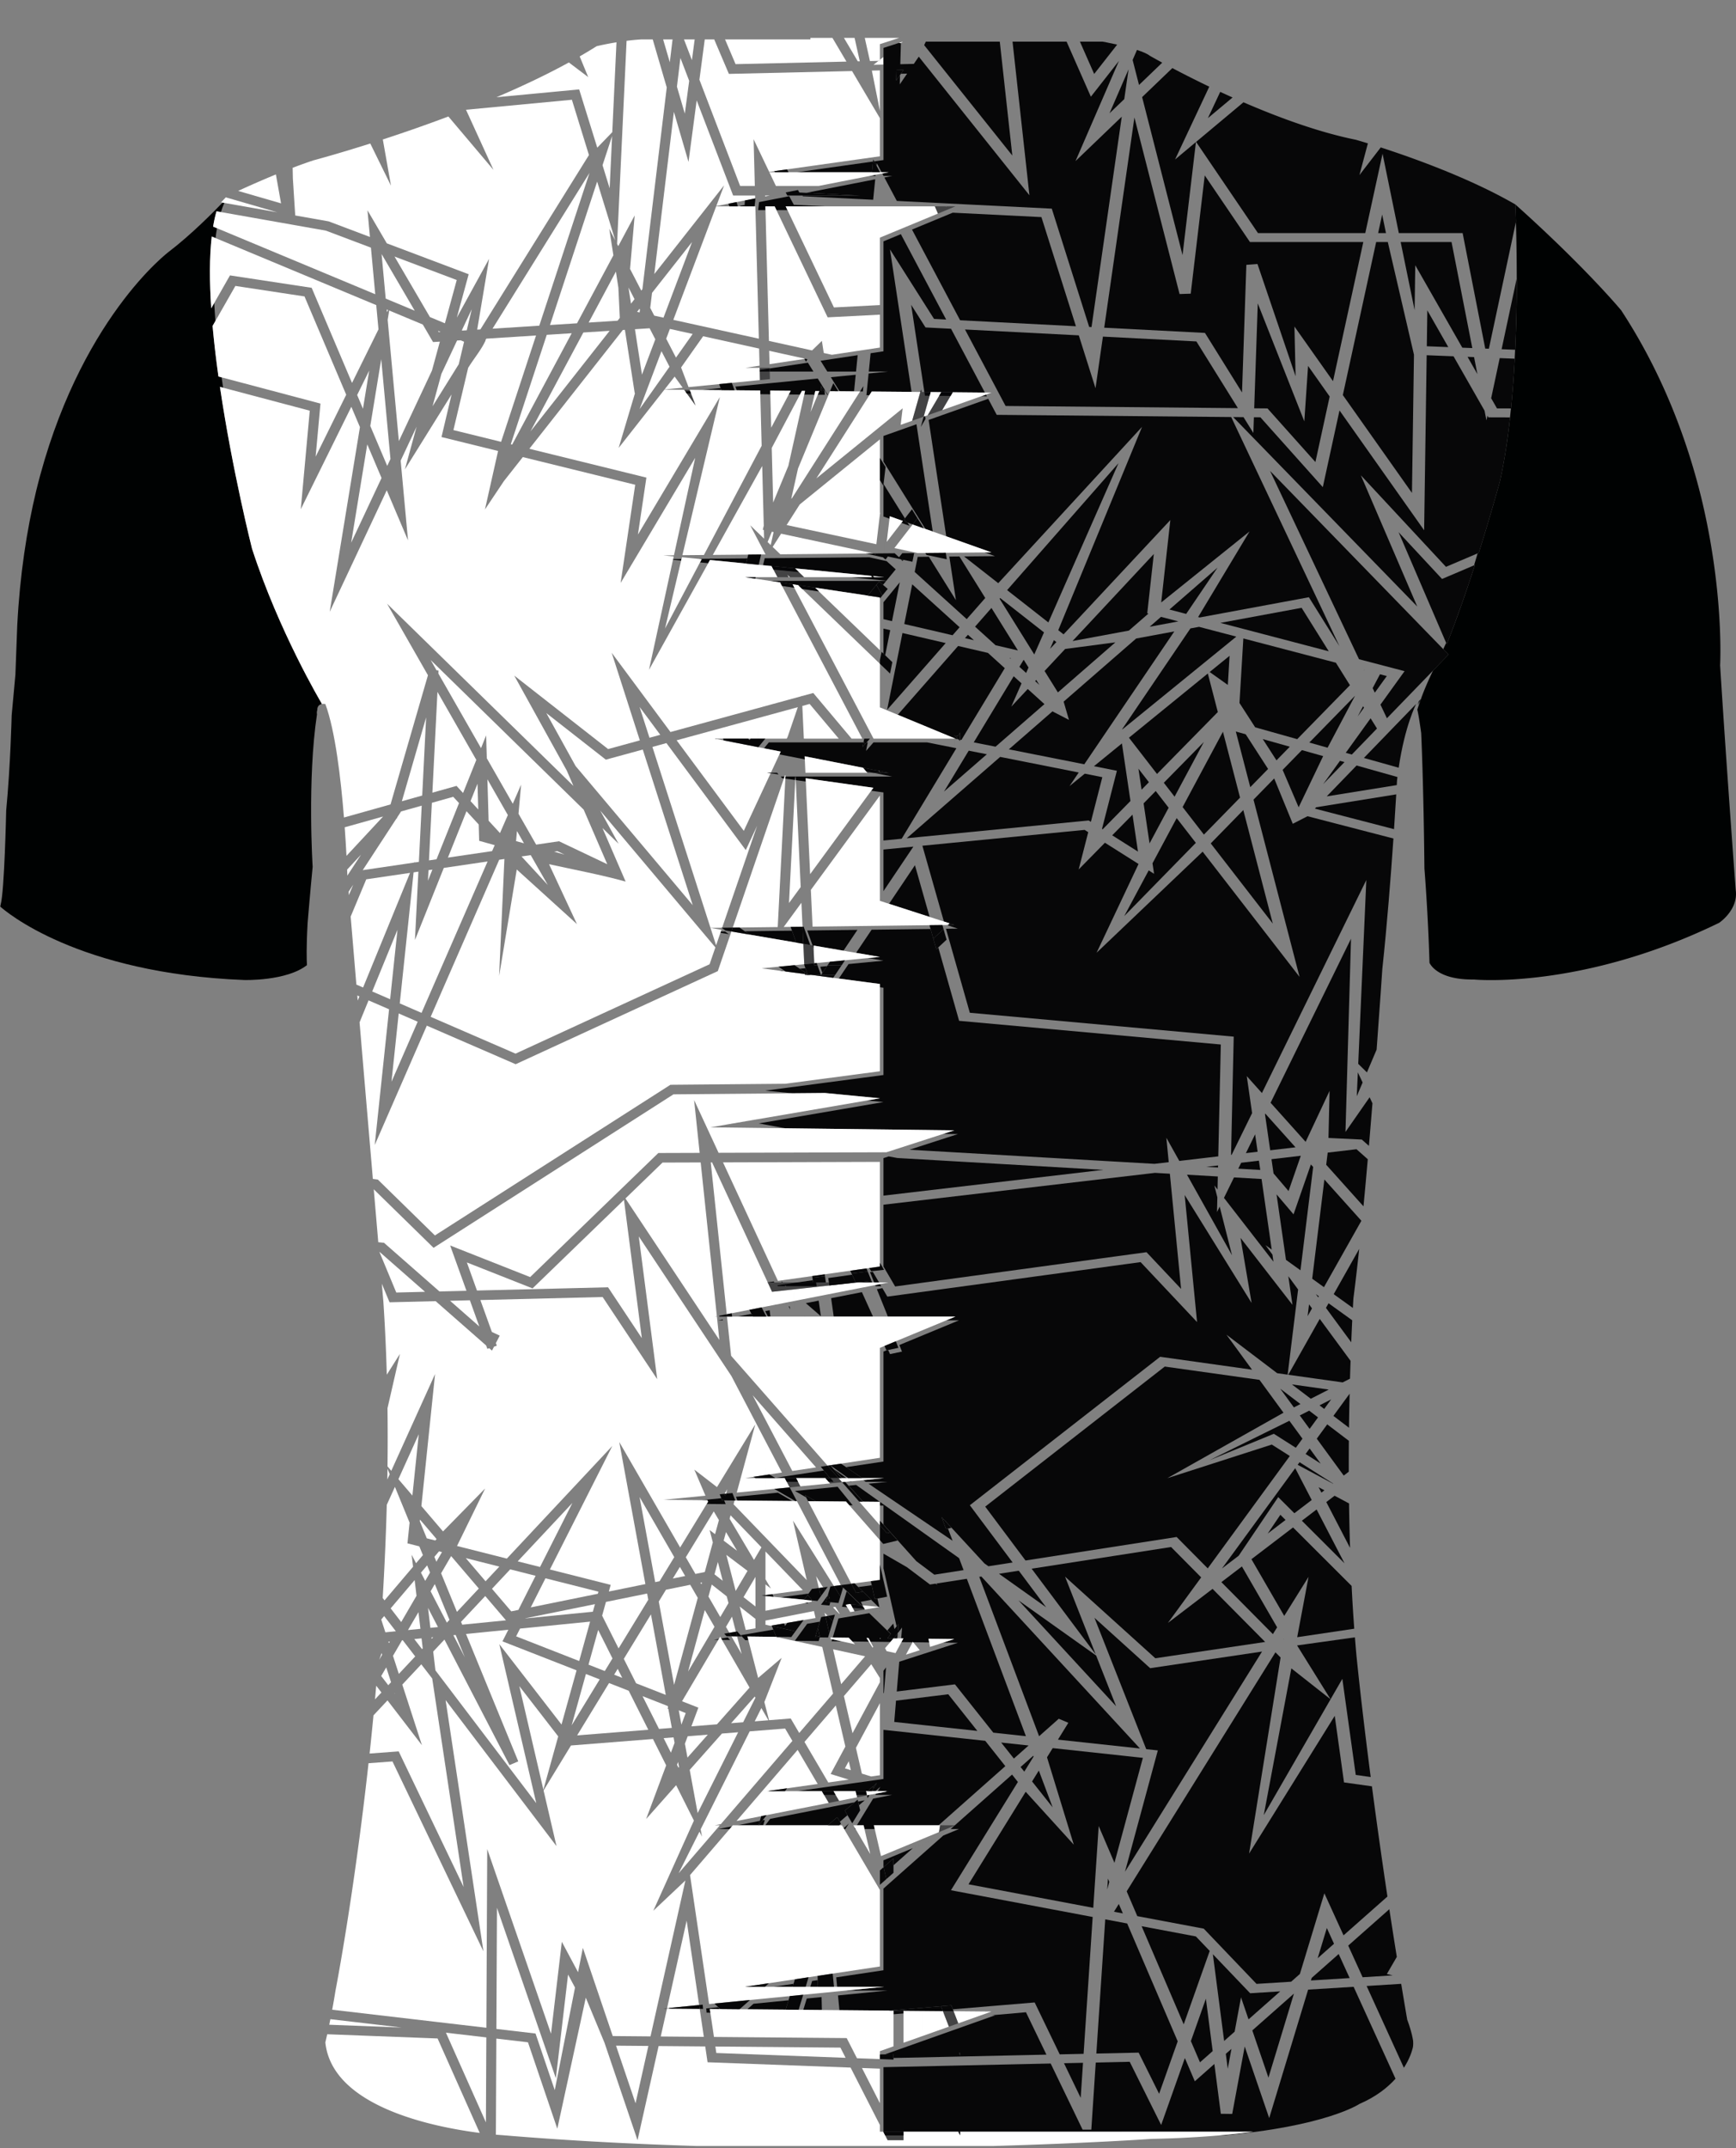 <svg xmlns="http://www.w3.org/2000/svg" width="272.687" height="337.292"><rect width="100%" height="100%" fill="#808080" stroke="none"/><path fill="none" d="M139.51 211.967l.292.644 1.881-.398-.415-1.03 9.36-3.874h-1.981l-7.936 3.285.414 1.03zM130.979 230.665l1.98 1.407h.271l-2.808-1.996.52.58.229-.034-.229.035 1.269 1.415h.029z"/><path fill="none" d="M138.773 212.215l.47-.194-.311-.69 1.416-.587-2.131.882v17.262l-6.121.922.811.551 5.866-.883zM105.79 171.823l18.697-.167-4.3-.414 3.725-.491 14.861-1.962v-13.706l-.557-.074v13.19l-14.861 1.962-18.049.16-36.992 23.654-8.969-8.772-.777-.099.14 1.626 9.394 9.191 37.688-24.098zM135.501 252.055l2.478.238-.54-.524-.599-.581-1.625.32zM113.802 234.545l-.239.024.239-.023.251-.025.992-.097.245.619.991-.098 5.904-.582 2.273 1.314.472.004-3.303-1.907-5.902.582-1.672.165z"/><path fill="none" d="M115.602 235.013l-.312.03.147.37.072.182-.122-.001.447.004zM61.115 158.471l-2.252 21.31 8.18-18.742L81 167.093l31.749-14.62 2.136-6.219-.93-.159-.002-.001-.541-.37-.082-.057.102-.001 1.199-.015.463-.006 8.041-23.423-.75-.106.466.065-.218-.257h.604l.065-.191.084.012-.009.179h16.769l-1.468-.288-.108-.021-1.425-.28H126.512l-.098-2.106-3.224-.632-.763-.15-1.346 2.889h.991l.218.257-.466-.066-.781-.109-4.212 9.035-10.552-14.217 19.039-5.203-1.579 4.602-.158.34h-3.373l-1.098 1.342-5.434-1.066-.1-.275h-1.043l-.012.048-.248-.048h-.005l7.736 1.518.76-.929h14.861l.037-.186.081-.403H133.764l-6.022-7.168-1.791.488-.004-.096-.037.107-20.598 5.628-9.229-12.436 4.417 13.751-4.983 1.361-14.738-11.531 8.254 14.918 1.037 2.401-29.27-28.61 6.421 11.231-5.877 20.284-7.314 2.053c.042.524.081 1.035.117 1.536l6.029-1.692-5.751 6.179c.045.854.078 1.589.102 2.156l2.191-2.355-2.155 3.296c.01.252.014.398.014.398l.179 2.146.726-1.11-.682 1.629.282 3.375 2.45-5.852 6.876-1.011-7.375 17.997-1.054-.458.145 1.716.334.145-.267.651.289 3.419 1.413-3.448 3.222 1.397zm66.059-47.944l4.576 5.447h-5.484l-.238-5.134 1.146-.313zm-15.71 40.87L80.98 165.432l-13.33-5.78 10.762-24.661.819-.12-.831 18.365 2.77-16.716 9.456 8.575-4.384-9.405c3.938.86 8.273 1.683 12.027 2.726l-3.637-8.408 2.537 2.481-2.889-5.222 18.09 21.484-.906 2.646zm-38.726-26.888l-1.027-1.115-3.793 1.064.797-15.823 6.104 10.677-2.081 5.197zm2.268-1.459l.119 4.049-1.213-1.316 1.094-2.733zm-1.729 4.319l1.915 2.08.075 2.568 2.441.681-.408.935-6.941 1.021 2.918-7.285zm3.284-5.009l3.211 5.614-1.236 2.828-1.785-1.939-.19-6.503zm4.501 9.703l.142-1.581 1.102 1.926-1.244-.345zm2.286 2.202l.021.007 2.678 4.68-4.126-4.477 1.427-.21zm3.686-.541l.521-.076 1.124.533-1.645-.457zm26.853 12.533l.082.057.542.37-.632-.108-.718-.123-.678 1.974-.878-2.733 1.716.293-.096.279.662-.009zm3.259-12.781l1.78-3.816-5.495 16.006-1.827.023-9.125-28.414 2.2-.602 12.467 16.803zm-16.685-22.484l3.252 4.381-1.695.463-1.557-4.844zm-14.647.969l9.348 7.313 5.803-1.586 7.85 24.438-18.403-21.854-4.598-8.311zm5.87 15.164l3.703 8.565-7.579-3.603-3.591.528-2.771-4.848.408-4.568-1.307 2.997-4.082-7.142-.105-3.591-.802 2.004-6.698-11.717.023-.461-.314-.048-.918-1.607 24.033 23.491zm-23.846-1.076l3.354-.941.91.987-3.531 8.822-1.188.174.455-9.042zm-.531 10.576l.614-.09-.697 1.744.083-1.654zm-.369-23.996l-.617 12.278-3.197.896 3.814-13.174zm-9.961 23.993l5.301-8.108.056.014.054-.183.611-.937 3.242-.911-.443 8.828-.664.098.02-.188-.082.197-8.095 1.19zm7.991.347l.751-.11-.539 10.731 4.532-11.319 6.878-1.011-10.375 23.771-3.421-1.483 2.174-20.579zm.641 23.45l-4.114 9.427 1.132-10.72 2.982 1.293zm-3.175-14.429l-1.151 10.9-2.815-1.22 3.966-9.68zM136.93 248.903l-.145-.642 1.432-.19-3.998.529.6.582zM113.295 235.239l-.246-.619-2.236.22-6.616.651 5.981.055 1.192-.117zM138.773 173.034l-2.556-.247-17.596 3.013-4.1.702-2.937.503 11.757.144-4.163-.76zM49.792 112.167c-1.544 10.234-.679 23.927-.679 23.927-.387 3.954-.787 8.784-.787 8.784-.22 3.827-.154 5.869-.107 6.654.03-.023.064-.043.094-.067 0 0-.215-1.928.078-7.035 0 0 .4-4.828.787-8.775 0 0-.865-13.684.678-23.91 0 0-.02-.109-.02-.259-.114.327-.044.681-.044.681zM148.031 145.241l.168.593 1.275-.016.982-.011-.72-.233-1.058-.342-1.832.022zM128.282 151.206l.131.366.092.255 1.402-.136.08-.119.38-.567 2.362-.228-.461.687 6.505-.627-2.402-.412-8.471.817-1.568.151 1.568-.15zM133.287 151.366l-1.019.099-.073.107-1.011 1.505-.301.448.875.116.995-1.48zM26.545 39.508c3.504-2.679 7.008-6.229 8.412-7.697l-.236-.042c-1.565 1.617-4.83 4.871-8.096 7.367 0 0-14.398 10.76-20.933 37.902 6.583-26.87 20.853-37.53 20.853-37.53z"/><path fill="none" d="M117.908 115.974h-.369l.188.222zM109.954 88.302l-5.495 10.392 2.532-10.684-.608-.06-.672-.066-3.767 17.278 9.299-16.733-.463-.045zM213.343 167.036l1.271-28.857-16.398 33.443-2.38-2.654.837 5.804-3.21 6.545-.096.012.419-18.561-41.453-3.75-3.091-10.885-.472-1.66-.182-.643-.39.004.014.049.473 1.66-1.303 1.212.249.876 3.024 10.65L191.76 164l-.397 17.562-6.123.718-2.031-3.635.372 3.829-2.242.263-31.647-1.822-3.193-.185-3.647-.21-3.058.988-.196.064 1.365.248 6.04.348 26.275 1.515-34.505 4.045V181.836l1.016-.328 10.667-3.444-2.294-.028-8.93 2.884-26.359.083-3.844-8.287.873 8.298-6.492.021-20.134 19.48-12.567-4.961 2.563 7.114-4.244.105-8.711-7.642-.898-.09.558 6.509 1.214 2.921 7.242-.179 7.93 6.959.191.53.3-.101.427.376.322-.622.438-.144-.149-.413.605-1.169-1.236-.585-1.802-5.005 19.204-.476 8.572 12.904-2.896-22.417 14.544 21.908 7.942 15.167-1.982.298.923.533 1.616-.243 1.632-.245 3.727-.562.674-.102-.487-.599 1.07-.162-15.157-17.254-.647-6.152h-1.196l-.019-.138v-.001l1.176-.23-2.51-23.839h.208l8.732 18.829.96-.137.002.002.08.15h-1.15l-.007.001H125.211l2.461-.347-.057-.398-.036-.256-5.38.758-8.627-18.609 24.646-.077v15.841l.646 1.105-2.029.223-.294-.502 1.677-.236-8.671 1.221.044.315.137.962h-1.533v.001h2.007l-.053-.374-.045-.315 3.748-.527-.093-.205-.191-.422 2.535-.357.201.499.053.132 2.418-.34-1.677.236.295.502.687 1.172H139.592l-1.355.267.188.321h1.726l-.005.001h-3.555l-1.76.346-4.834.949-1.953.384-2.021.396-2.548.5-.14.027-2.995.588-.704.139.747 1.444h.253l-.442-.855.704-.139.118.994h5.38l-.011-.048.055.048h4.523l-.409-2.89 4.835-.949 1.741 3.839h2.342l-1.731-4.301.863-.169.781 1.337 39.781-5.42 8.87 9.415-1.946-19.949 10.514 16.951-1.74-10.219 8.156 10.51-.647-4.496 1.535 2.088-1.644 13.374-1.642-.23-7.971-6.05 4.019 5.497-14.432-2.025-29.896 23.309 6.724 8.989-3.806.591-.621-.441-4.629-5.018-1.173-1.271-.39-.422.01.025.995 1.078-.542.129.249.662.473 1.257-1.495-1.015-1.691-1.147-10.018-6.798 3.035-.3h-3.478l-.387-.263-1.675.165-.239.023.104.074h-.855l-.178.018 2.778 3.1h.03l-2.251-2.511 1.168-.115 3.729 2.65h.008v.005l6.227 4.425 1.635 1.162 4.574 3.25.706 1.883-4.598.715-2.829-2.125-2.375-2.65-1.146-1.278-1.638-1.826v-2.971l-.557-.005v2.387l1.637 1.826 1.146 1.278-2.263.537-.52-.593v3.816l.807 3.584.332 1.472-1.53.301.15.669.145.643.097.009-.003.001-.088.015.029.132-.12-.116-2.186.374-1.613.276-.68.116-.475-.757-.823-.08.329-1.093.346-1.146.057-.188 2.251 2.181.056.005-2.863-2.774-.057.188-.346 1.146-.33 1.094-1.27-.122-.013.044-.144.476-1.313-.127.635-.875.42-.577.023-.078.193-.641-.376.05-.377.05-.441.607-.635.875-.001.001-.94-.091.047.203-.52.102-.125.172-.503-.049-6.122 1.201v-1.803l-.051.007h-.002l.053-.007v-.522l-.61-.059.002-.001.608-.08 1.097-.146.16.405 1.032.1 4.129-.545.344-.046.531-.73 1.091-.145.676-.089.714-.094-.415.57-.117.161.375-.05.377-.05.208-.689.553-.073-6.436-10.269 2.166 9.343-11.499-11.911.161-.594-1.634-.015.232.586-2.311-.021-.667-.006-4.172 6.836-9.561-16.558 4.102 22.306-5.741 1.166.29-1.046-9.549-2.415 9.806-19.398-16.571 17.688-7.824-1.979 4.418-9.03-6.617 6.744-3.398-3.98 2.148-20.726-6.877 15.188-.592-.692-.004.369.353.86-.378.835c-.022 1.33-.051 2.657-.086 3.977l1.279-2.825 2.307 5.618-.338 3.25 1.863.471.564 1.377-1.076 1.27-.693-1.334.224 1.888-4.483 5.284-.287-.372c-.066 1.124-.138 2.24-.212 3.349l.439-.517 1.837 2.385-.002.003-1.643.163-.637-1.961c-.237 3.54-.507 6.995-.801 10.345l.818 1.065-1.011 1.08c-.077.843-.156 1.679-.236 2.507l2.2-2.348 5.407 7.033-3.083-9.514 2.983-3.184 1.718 2.23 4.933 32.731-10.202-21.293-4.568.34c-.055.512-.11 1.019-.166 1.521l3.762-.279 14.287 29.818-5.943-39.454 17.42 22.931-2.031-8.745 4.303-7.056 12.878-1.018 2.077 4.138-3.147 8.424 4.712-5.31 2.791 5.558-6.374 14.152 5.038-4.749-5.479 24.48-5.932-.052-4.694-13.842-.755 3.815-2.551-4.771-1.697 14.432-10.02-28.991-.135 28.055-24.218-2.831c-.098.521-.193 1.019-.286 1.482l11.186 1.309-11.363-.437c-.119.575-.228 1.079-.319 1.494l17.341.663 6.614 14.83c1.061.135 1.929.222 2.538.275l.073-15.087 4.968.581 4.609 13.568 4.474-20.57 2.935 7.063 5.191 15.309h.003l3.309-14.779 7.325.063.366 2.482 22.466.835 4.607 9.023v1.046h.556v-10.136l8.936-.195 17.331-.379 5.014 10.387h1.367l.698-10.541 5.334-.117 4.939 9.923 3.725-10.506 1.563 3.645 3.07-2.716 1.015 7.819 1.788.023 1.965-10.591 3.845 11.243 6.118-20.168 7.145-.444 6.581 14.432c.537-.596.968-1.176 1.314-1.718l-5.855-12.841 5.431-.339c.306 1.851.622 3.729.95 5.637 0 0 .685 1.733.923 3.318-.124-1.707-.984-3.892-.984-3.892-4.654-27.085-7.085-48.721-7.734-54.849.259 2.475.928 8.618 2.056 17.316l-2.348-.328-2.106-15.087-12.343 21.396 4.332-23.041 6.162 4.849-5.261-8.452 9.085-1.27c-.036-.45-.07-.902-.104-1.354l-8.962 1.331 1.781-9.475-3.817 6.132-5.153-8.905 6.537-4.984 9.2 9.184a322.198 322.198 0 01-.245-5.974l-3.732-7.195 1.302-.992 2.271 1.211a448.838 448.838 0 01-.041-4.983l-.793.604-4.235-5.793 1.641-2.245 3.401 2.582c.006-.694.014-1.378.021-2.052l-2.45-1.86 2.548-3.487c.019-.809.039-1.601.061-2.358l-1.147.587-8.552-1.198 4.944-8.771 4.843 6.583c.035-1.041.071-2.012.107-2.91l-3.975-5.402.409-.727 3.719 2.673c.037-.765.071-1.415.1-1.937l-3.012-2.165 4.007-7.106c.229-2.146.454-4.39.673-6.684l-5.855-6.527.234-1.91 4.523-.53 1.772 1.574.181-2.104-1.117-.992-5.237-.249.172-7.39-3.759 8-5.505-6.137 12.63-25.756-.867 30.336 3.791-5.44.445.94c.239-2.99.457-5.834.65-8.419l-1.52 3.575-1.37-1.34zM62.246 202.94l-2.646-6.367.037.002 7.125 6.253-4.516.112zm65.936 27.459l-3.727.562-6.229-11.893 9.956 11.331zm-57.487-26.163l3.113-.077 1.477 4.107-4.59-4.03zm30.121 5.867l-5.305-7.984-20.592.509-1.586-4.41 10.318 4.075 14.359-13.895 2.806 21.705zm12.344-2.859l.373-.073.02.138h-.724l.331-.065zm-.556-.589l-.331.064h.338l.388 3.673-14.754-22.221 5.824-5.636 5.992-.02 2.543 24.14zm10.341-5.299h-.15l-.035-.161.185.161zm.945 3.782l.14-.027.102.478-.242-.451zm2.686-.528l2.021-.396.348 2.451-2.369-2.055zm53.516-8.001l-39.485 5.379-.353-.603-.833-1.423-.647-1.105v-9.706l42.649-4.999 2.336.134 1.766 18.088-5.433-5.765zm-50.793 52.639l-.675.089-.431-1.853 1.106 1.764zm-9.059-.477l.855.645-.855-1.443v-4.371l5.861 6.069-5.861.773v-1.673zM64.779 234.82l-2.198-2.575 3.197-7.061-.999 9.636zm11.549 98.42l-6.283-14.086 6.346.742-.063 13.344zm10.811-5.066l-3.02-8.89-6.148-.719.092-19.019 9.251 26.766 1.917-16.287 1.093 2.045-3.185 16.104zm12.691 2.066l-3.068-9.047 5.084.044-2.016 9.003zm54.925-93.684l28.203-21.989 14.877 2.086 3.773 5.161-18.247 10.277 16.408-5.279 2.83 1.798-12.892 17.644-4.886-4.929-23.737 3.691-6.329-8.46zm47.778-13.479l2.056 2.812-1.045 1.428-3.455-2.195-10.083 4.141 12.527-6.186zm-22.485 51.561l-8.131-20.623 8.75 7.908 17.572-2.611-21.53 34.575 5.16-19.052-1.821-.197zm-4.733-6.744l-15.33-16.617 12.196 8.666 3.134 7.951zm6.162-7.528l-14.182-12.813 4.809 12.193-10.056-13.443 21.901-3.403 4.727 4.768-5.224 7.15 7.012-5.348 8.264 8.335-17.251 2.561zm-21.451-13.749l4.298 5.746-7.404-5.263 3.106-.483zm-5.876.915l24.909 26.999-12.881-1.39 1.635-2.645-1.503-.635-3.093 2.742-9.396-25.021.329-.05zm8.154 28.14l.049.132-1.462 2.364-.579-.729 1.992-1.767zm-3.046.441l-1.998-2.515 4.311.465-2.313 2.05zm3.918 1.882l2.172 5.783-3.231-4.069 1.059-1.714zm-31.967-25.702l.691 1.104-.051.009-1.005-1.043.365-.07zm-9.738 3.574l-.217-.547-.037-.094 1.941-.332.157.397.351-.485-2.668.457-.758-.165v-.653l7.61-1.493.255 1.095-4.043.692 2.165-.37-.566.78 3.001-.514.116-.02.218-.722.659-.112.356-.062-.356.061-.132-.566.488.506 1.137-.194-.218.722 1.476-.253.052-.009 1.656-.284.679-.116 1.614-.276 2.363-.404h.003l-2.232.382 3.374 3.269.021-.028-.552-.534.923-1.074.195.867.328-.428-.918-4.075-.332-1.472-.808-3.583v-2.29l3.684 2.126 3.358 2.524.264.198.863-.135.328.189-.189-.211 4.279-.665.51-.079 9.278 24.71-5.123-.553-4.665-5.872-1.357-1.709-.896.11-1.449.178-1.563.191-3.38.415-1.854.228.389-4.676 1.608-.52 2.173-.701 1.605-.519 3.818-1.233-2.293-.028-2.083.673-.128-.7-2.52-.031 1.042 1.25-2.173.702 1.05-1.953-.89-.011-.868-.011-.927 1.727-1.397-.305-.246-.468.839-.975-.964-.013-.143-.002-1.771-.021-.25-.003.426.813-.103.118-.586-.934-2.586-.032.419.435-2.086-.455-1.235-.016-.356-.005v.001l-.199-.003.199.002.093-.307-.241-.053-.053-.225.376.005.026-.086.563-1.866.314-1.045-.774.133-.098.323-.562 1.866-.201.666-.2-.003-1.103-.013-.096.317-.078.262-3.742-.046.657-.906 1.276-1.757-1.125.192-.708.976-.657.906-.633-.008-1.415-.018.031.081 6.88 1.5 1.699 7.322-5.318 6.185-1.334-2.273-3.406.271-.734-2.848 2.72-6.946-3.698 3.155-1.53-5.922-.496-.006-.698-.782-.027.005.168.188.001.001-.726-.01.719 2.776-1.271-2.201-1.811-.022 4.324 7.49-5.118 5.767-4.02.318 1.098-2.935-2.568-1.005 5.697-9.643-.687-.009.77-.132.212-.358.169.293 1.024-.176.359.403.55.008-.339-.587-.196-.002-.571-.008-.36-.402-.001-.001.47-.08.341-.058-.536-.929.945-1.604.609 2.357-1.019.175 1.02-.174.217-.037.528.593 1.364-.233 1.527-.262 2.25-.38zm32.051 15.906l-4.674-.505-1.629-.176-1.59-.172-2.475-.267-2.689-.291.268-3.221.01-.118 2.675-.327 2.933-.36 1.563-.191 1.037-.127 4.571 5.755zm-14.345-9.972l-.336 4.032-.067.008v-3.513l.403-.527zm-5.265 10.333l-1.354-5.835 4.297-4.996 1.361 2.172v.642l-4.304 8.017zm4.305-4.723v11.32l-1.383.194-1.451-.448-.937-4.044 3.771-7.022zm-5.43 6.818l-2.314 4.309 2.848.881-3.215.453-3.74-6.371 4.924-5.725 1.497 6.453zm-1.932-15.272l5.035 1.099-3.764 4.379-1.271-5.478zm1.862 18.694l.604-1.121.328 1.409-.932-.288zm-13.123-9.466l1.105 1.913-2.15.171 1.045-2.084zm-2.862 2.227l-1.892.149 3.712-4.183.107.187-1.927 3.847zm-6.025-17.619l1.521 2.635-4.147 7.02 2.626-9.655zm-.68-4.291l.235-.049-.084.311-.151-.262zm6.764 2.266l1.877-3.178v4.65l-1.877-1.472zm1.877 3.42v1.476l-1.527.261-.952-3.682 2.479 1.945zm-3.109-4.392l-1.465-5.661 3.326 2.509-1.861 3.152zm-1.403.85l.273 1.059-1.292 2.186-1.854-3.212.513-1.886 2.36 1.853zm.598-12.728l4.852 5.025-1.17 1.98-3.828-6.464.146-.541zm-.717 2.633l1.74 2.936-2.105-1.587.365-1.349zm-1.805 6.637l.528-1.94.765 2.955-1.293-1.015zm-.116-9.881l.808 1.364-.602 2.211-.855-.646.502 1.945-1.264 4.645-1.473.299-1.51-2.617 4.394-7.201zm-4.491 10.144l-1.939.395 1.111-1.824.828 1.429zm-7.164-12.406l5.451 9.442-2.307 3.781-.688.14-2.456-13.363zm4.115 31.071l-4.662-1.823-1.928-3.835 4.266-6.985 2.324 12.643zm-9.394-14.598l6.469-1.314.18.976-4.666 7.642-2.582-5.144.599-2.16zm2.558 11.925l-1.271-.497.561-.919.71 1.416zm-5.048-8.83l-1.718 6.184-9.903-3.873.616-1.219 11.005-1.092zm-10.2-.501l.01-.02 10.953-2.225-.33 1.189-10.633 1.056zm11.467 1.802l2.248 4.476-1.209 1.981-2.556-1.001 1.517-5.456zM94 249.91l-.09.327-10.541 2.142 2.311-4.572L94 249.91zm-4.088-13.932l-5.084 10.057-3.508-.887 8.592-9.17zm-9.77 10.428l3.989 1.008-2.709 5.359-1.117.228-3.024-3.542 2.861-3.053zm-7.54 8.687l-.183-.444 3.799-4.055 3.26 3.817-6.876.682zm.414 5.13l-1.804-3.479.362-.035 1.442 3.514zm5.418-14.249l-2.16 2.307-3.106-3.639 5.266 1.332zm-7.764-4.411l-.055.091-.01-.014.065-.077zm.193 2.759l4.348 5.092-3.436 3.667-2.486-6.061 1.574-2.698zm-.262 10.013l-.41.437-2.552-4.922.658-1.128 2.304 5.613zm-1.175-10.639l-.881 1.511-.314-.768.729-.861.466.118zm-3.484-4.834l.026-.271 2.606 3.052-.196.23-1.34-.339-1.096-2.672zm.099 16.881l-1.953.194 1.641-2.813.312 2.619zm-4.676-3.211l3.768-4.441.292 2.465-2.405 4.125-1.655-2.149zm-.126 5.2l-.153.264-.078-.24.231-.024zm-1.298 1.815l.084.264-.451.777.367-1.041zm1.047 5.049l-1.109-1.441.789-1.356.758 2.331-.438.466zm.951 1.239l.027-.03.039.114-.066-.084zm.709-3.014l-.919-2.839 1.421-2.439.112-.011 1.958 2.544-2.572 2.745zm3.646-3.889l-1.216-1.579 1.139-.113.186 1.576-.109.116zm-.172-12.007l.97-1.144.461 1.127-.762 1.306-.669-1.289zm1.112 5.531l1.561 3.015-1.189.118-.372-3.133zm.575 4.858l-.026-.229.268-.027-.242.256zm17.546 23.691l-3.78-16.263 6.107 7.891-2.327 8.372zm2.846-10.234l-9.77-12.619 5.802 24.961-15.837-20.846-.35-2.951 1.766-1.886 10.217 19.71 1.379-.584-8.209-20.01 6.648-.66-.922 1.823 11.641 4.552-2.365 8.51zm3.834-7.934l2.162.846-4.404 7.219 2.242-8.065zm-1.381 9.637l5.014-8.216 3.09 1.209 3.076 6.124-11.18.883zm10.276-6.159l3.969 1.554.033.18-.064.233.115.044.547 2.973-2.016.159-2.584-5.143zm4.457 8.873l-1.145-2.277 1.56-.123.159.863-.574 1.537zm.498-10.643l-2.406-13.085 1.134-1.858 3.806-.772 1.185 2.049-3.719 13.666zm.688 13.008l-.229-.457.168-.449.148.807-.087.099zm.046-9.011l1.092.427-.679 1.816-.413-2.243zm.965 5.24l.438-1.171 3.158-.25-3.195 3.602-.401-2.181zm.754 4.108l5.063-5.704 2.544-.201-6.358 12.69-1.249-6.785zm-1.74 16.232l3.272-6.531.397.79-.213-1.158 7.707-15.382 5.564-.44 1.141 1.941-11.23 13.061-.964.188h.802l-6.476 7.531zm1.261 7.439l1.957 13.249.561-.056v.001l.059.665-.529-.005-4.788-.043-.034-.095 1.282-.127-1.585.156 3.077-13.745zm-3.129 13.75l-.01.058-.516-.005h-.008l.534-.053zm7.788 7.032l-.148-1.014 19.641.17.816 1.599-20.309-.755zm25.699 7.884l-2.822-5.526 2.822.104v5.422zm31.535-.843l-2.623-5.438 2.988-.064-.365 5.502zm.458-6.909l-3.753.082-3.933-8.149-12.533 1.048-.319.026.115.299h.048l5.356.049.55.006-5.217 1.851-1.475.523-7.128 2.528v-4.606l-1.016.085-.558.046v5.034l-2.132.757v.521l.799-.018 1.891-.671 1.573-.559 7.128-2.528 1.475-.523 5.217-1.852-.551-.004 5.407-.476 3.214 6.658-13.009.285-.17.003-8.711.191-1.573.034-.558.013v.25l-2.132-.079-3.605-.134-1.615-3.163-20.85-.18-.563-3.807-1.121-.011-.471-.004.563 3.808-6.768-.059.98-4.381 5.139.047.086.584.471.004.529.005-.059-.665 1.007-.099.841-.083.292.283h.052l-.9-.872-.842.083-2.992-20.25 6.214-7.227h-1.776l.965-.189 1.17-.229.146-.17h.721l.413-.081 3.11-.61.224-.742-3.891.764 9.605-11.172 3.146 5.357-7.972 1.122h.295l.013-.043 2.867-.403-.341.446h1.907l3.788-.533 1.666-.234 3.214-.452 3.514-.495 1.383-.194v-7.719l5.443.588 2.202.238 1.065.115 1.63.176 2.245.242.001.001 3.397.366 3.156 3.976-7.161 6.347-2.31 2.047-1.01.895h2.551l1.377-1.22 7.608-6.741.92 1.158-10.517 17.001 22.263 4.197-1.42 21.488zm1.519-22.924l-19.601-3.695 8.984-14.527 7.556 8.308-4.208-13.719.894-1.445 14.166 1.53-4.465 16.482-2.475-5.77-.851 12.836zm4.647.875l-1.395-.263.759-1.219.636 1.482zm-2.127-4.959l-.33 1.214.114-1.717.216.503zm7.821 33.278l-3.215-6.46-6.645.145 1.398-21.071 3.443.649 7.938 18.503-2.919 8.234zm3.864-10.897l-6.61-15.412 8.519 1.604 2.178 2.278-4.087 11.53zm2.556 5.96l-1.43-3.333 2.356-6.65 1.069 8.219-1.995 1.764zm4.363 1.016l-.305-2.347.886-.783-.581 3.13zm2.082-11.22l-1 5.391-1.649 1.459-1.771-13.617 5.858 6.126 4.719-.295-4.974 4.397-1.183-3.461zm4.31 12.611l-2.535-7.417 6.54-5.783-4.005 13.2zm6.671-15.259l.125-.408 4.236-3.746 1.723 3.776-6.084.378zm1.061-3.491l1.439-4.747 1.128 2.476-2.567 2.271zm12.43-.211l-1.562 2.685.917.218-4.724.295-2.266-4.971 6.461-5.714c.371 2.42.762 4.921 1.174 7.487zm-17.75-49.93l.024.042-.056.009.032-.051zm-5.453 33.705l13.451-21.622 1.459 10.453 4.382.613a944.756 944.756 0 002.438 17.303l-6.895 6.095-3.013-6.604-3.842 12.665-1.378 1.219-5.437.339-8.289-8.67-10.437-1.966-1.669-3.893 23.367-37.525.806.811-4.943 30.782zm4.403-35.52l-.664 1.066-8.093-8.162 3.226-2.463 5.531 9.559zm-1.482-14.719l1.993-2.953.813.813-2.806 2.14zm1.654-5.728l-6.208 9.203-2.628 2.004 11.505-15.747 2.593 4.995-2.725 2.077-2.537-2.532zm10.415 10.395l-6.701-6.688 2.315-1.768 4.386 8.456zm-4.069-11.946l.91.484-.472.36-.438-.844zm2.271-.553l-5.562-2.963.299-.411 5.285 3.355-.022.019zm-1.949-3.162l-2.368-1.505.634-.867 1.734 2.372zm-1.735-5.444l-1.545-2.11 1.473-.753 1.392 1.057-1.32 1.806zm2.291-3.136l-.738-.56 1.832-.938-1.094 1.498zm.71-3.037l-2.814 1.439-2.966-2.25 5.78.811zm-4.442 2.272l-1.028.526-2.148-2.939 3.176 2.413zm-7.12-42.349l.394 2.736-1.842.216 1.448-2.952zm-2.188 4.463l2.785-.326.21 1.456-3.452-.199.457-.931zm-3.631.426l-.008.322-1.841-.106 1.849-.216zm-4.883 1.45l4.843.279-.046 2.055-.501-.645.474 1.866-.052 2.31.42-.856 1.937 7.644-7.075-12.653zm5.81 3.639l1.574-3.214 4.33.25 1.597 11.087-.982-.706 1.096 1.488.159 1.112-7.774-10.017zm13.136 18.576l.228-1.855.464.63-.692 1.225zm1.667-2.956l-.375-.51.472.338-.097.172zm6.781-12.027l-5.879 10.428-1.846-1.327 1.913-15.577 5.812 6.476zm-7.933-8.843l.359.4-1.993 16.218-2.277-1.636-1.481-10.283 2.669 3.136 2.723-7.835zm-3.508 4.179l-2.359-2.771-.321-2.231 4.605-.539-1.925 5.541zm1.094-6.868l-3.976.467-.818-5.67.045-.092 4.749 5.295zm9.623-8.018l.166-3.749.752 1.59-.918 2.159z"/><path fill="none" d="M131.854 315.617l-.224-2.311-2.58.254.049 2.031.666.007z"/><path fill="none" d="M125.445 315.558l-1.301-.012 2.037.018.544-1.776 12.736-1.255h-6.534l-6.76.666zM117.644 314.683l6.213-.612.204-.664-6.975.687.719-.071-1.637 1.451 1.21.01.984-.872zM133.727 248.664l-6.79-12.965-.308-.587-1.756-1.013 1.401-.139 4.671-.46.623-.061 1.886 2.32 1.503.013-2.678-3.047-1.268.125-.622.062-4.671.46-1.402.138-.272.027 1.124 2.147.302.577.017.01h-.011l6.603 12.61-1.085.143 1.086-.142zM149.835 315.78h-.047l5.4.05zM138.287 280.549l-.703.606-.085.074h.372zM133.027 286.592h-.779l.272.462.137-.125zM124.867 310.771l-4.088.616-.628.557h1.392l3.108-.468zM128.443 310.904l-.015-.67-1.42.214-.455 1.496h.736l.276-.907zM149.772 315.78l-1.668-.015 1.464.013zM137.476 201.772l-.296.058-.587.115h.952zM128.971 152.161l-.132-.366-.334.033.448 1.249.008.02.015-.02.211-.314z"/><path fill="none" d="M134.958 235.773l-1.504-.013.479.588-.491-.005h-.04l4.815 5.479v-2.34zM136.659 199.745l-.303.043.531 1.318.101.25h-2.295v.001h2.616l-.449-1.113zM117.703 205.654l-2.773.544.072.522h.829l2.201-.432zM119.791 231.663l-2.719.409h1.603l-.33-.19zM141.555 257.245l.015-.188.126-1.511-.635.829-.029-.127-.018.219-.065.77zM180.924 335.827s-9.727.684-24.856 1.117h-46.7c39.044 1.208 72.082-1.116 72.082-1.116 3.932-.076 7.422-.269 10.517-.536h-.56a157.02 157.02 0 01-10.483.535zM126.514 152.019l-.176-.49-.047-.131.041-.005-1.533.148.824.563zM223.746 136.373c-.139-13.601-.509-21.272-.509-21.272a59.16 59.16 0 00-.17-1.188c.035.24.069.484.106.763 0 0 .371 7.666.51 21.256 0 0 .586 7.234.803 15.117 0 0 .016.046.055.125a323.547 323.547 0 00-.795-14.801zM137.689 26.019l.541 1.019h.245l-.746-1.407zM115.886 32.39l.003.011h.395l-.023-.085z"/><path fill="none" d="M116.961 32.179l.051-.709-1.309.258.183.662zM141.333 13.247l1.157-1.688-.976.022-.143.208zM119.63 152.039l2.815.372.399-.039.113-.011-.113.011.165.113.377.05-1.1-.752z"/><path fill="none" d="M225.094 105.294l-7.242 7.481-1.013-2.142 3.787-5.254-3.166-.829-1.948-.511-2.041-.535-13.973-29.568 27.207 27.986c.15-.32.302-.646.453-.979l-7.469-17.375 6.823 7.335 5.029-2.14c.191-.636.379-1.263.56-1.88L227.129 89 213.76 74.629l8.855 20.599-28.919-29.744 1.632.014 1.546 2.485.085-2.469 1.022.009 9.801 10.962 2.623-12.042 13.294 18.817.398-27.486 4.22.168 4.87 8.533.3 1.524.156-.728.146.255 3.398.011c.051-.467.099-.935.146-1.404l-2.19-.008-.913-1.599 1.345-6.299 2.348.093c.025-.47.048-.938.069-1.404l-2.12-.084 2.376-11.13a275.89 275.89 0 00-.13-8.847l-4.248 19.898-.571-.023-3.552-18.135h-10.023l-2.554-12.46-2.716 12.46H197.6l-9.718-14.315 7.439-6.221c5.473 2.369 11.776 4.693 17.637 5.883 0 0 .702.196 1.908.567l-1.329 4.979 3.347-4.343c5.047 1.635 14.009 4.829 21.127 8.943v-.007c11.146 9.987 16.642 16.641 16.642 16.641 6.487 9.895 10.309 20.232 12.553 29.303-2.229-9.159-6.062-19.646-12.64-29.681 0 0-5.49-6.648-16.627-16.628v.007c-10.505-6.072-25.039-10.14-25.039-10.14C198.154 18.59 180.586 8.41 180.586 8.41c-1.451-1.157-7.42-2.221-7.42-2.221h-25.529V0h-20.34v5.947h3.459l2.203 3.725-17.418.4-1.654-3.883h-1.701l2.308 5.414 19.344-.446 4.38 7.406v5.978l-15.931 2.242 1.335-.188.234.443h1.357l11.927-1.679.031-.317.154.291 1.448-.204V10.14l-1.568.036.786-.62-1.343.031-.812-3.64h5.423l1.024-.33-1.022.33-.639.206-2.406.777v2.447l.557-.439V7.52l2.407-.777h-.001l.638-.206 1.024-.33-1.023.33-.002.001-.312.246-.088 3.295 2.122-.049.778-1.136.876 1.098 1.403 1.756 4.24 5.31.523.655 10.34 12.944-2.654-24.12h8.493l3.812 8.646 4.41-5.624-6.821 15.729 7.264-6.971-4.749 33.032-.371-.019-5.872-18.572-13.85-.688-2.433-.121-.285-.014-1.742-.087-6.031-.3-.138-.26-.798-1.503-1.018-1.917 1.231-.242h-1.36l-.207-.391-.222.043-.811.159-.019.188h-.941l-7.995 1.57h-6.714l-.75-1.57h-.104l.098-.014-.275-.576h.875l-.087-.164-.813.114-2.449-5.128.192 7.337h-2.309l-6.395-16.681.84-6.328h-1.586l-.432 3.256-1.249-3.256h-1.793l-.433 3.585-1.049-3.585h-1.634l2.204 7.542-3.825 31.673-.176.225-1.765-3.403.726-8.395-2.578 4.819-.185-.358 1.493-31.88c-.556.071-1.09.15-1.587.231l-.66 14.108-2.358 2.438-2.843-9.146-12.992 1.231a194.472 194.472 0 01-7.547 3.02l7.083 8.38-4.314-9.436 16.633-1.571 2.678 8.682-17.053 27.38-.5.031 1.868-11.117-5.072 9.235 1.866-6.817-12.862-4.853-3.033-5.184.387 4.186-6.489-2.449-5.249-.928-.369-5.794-.035-1.688c-.896.341-1.78.692-2.633 1.042l.811 4.542-6.739-1.954c-1.074.497-1.728.814-1.728.814v-.031s-.074.081-.211.226l8.082 2.345-8.31-1.47c-.2.443-.381.923-.542 1.434l16.486 2.916 7.08 2.671.676 7.315-24.855-10.361a27.968 27.968 0 00-.23 1.544L59.1 47.906l.352 3.804-4.156 8.417-6.341-14.938-12.832-1.949-2.471 4.334c.049.927.109 1.868.185 2.82l3.137-5.501L47.83 46.54l6.553 15.436-4.804 9.729.761-8.338-15.525-4.114c.074.542.15 1.083.229 1.622l13.615 3.608-1.41 15.468 7.939-16.079 1.354 3.191-4.752 29 8.963-19.083 3.34 7.868-1.156-12.521 2.502-5.33-1.836 6.706 7.334-11.777-1.586 6.696 8.888 2.188-2.06 9.178 2.968-4.439 2.977-3.781 17.655 4.345L97.49 91.53l11.713-19.651-3.338 15.309-1.666.015 1.628.161-.092.419.688-.006.628-.006.066-.281 2.605.256 1.404-.013 1.396-.013 4.867-.045.145-.595 1.332-.013-6.9.063 7.76-13.962.245 9.369-.151.644.17.036.035 1.36-2.184-2.104 2.408 4.581-.684.006-.145.596h.003-.003l-.248 1.02.684.067.266-1.093.684-.007 2.327-.021 13.422-.122 1.447.32 1.265.28.383.347 1.047.948-1.466 1.791-1.581-.156-.224-.021-3.95-.389h-16.403l.004.001h1.622l-.057.235 2.343.353h18.471l.006.001h-.251l-.507.62.742.64-.848 1.035-.381.467v9.666l.26-1.298.297.286v-3.931l1.058.247-.789 3.942 1.124 1.083-.357 1.79-1.592-1.532v6.841l1.388.575 1.412.584 2.499-2.847 1.016-1.157 1.555-1.771 1.089-1.242 1.437-1.636 1.887-2.149.003.001 4.68 1.088 2.646 2.398-6.466 10.696-.344.567-.214-.042v.208l-.272-.262-.068-.014-.461-.091h-.796l1.423.588h-.002l-1.422-.588H136.656l-.518.589h.169l-.08.402-.186.933.422-.481.749-.854h8.405l4.614.914-2.518 4.164-.813 1.344-3.074 5.085-.171.282-2.019 3.338-2.861.28v-7.547l-1.027-.145-.896-.126-9.599 13.102-.675-14.548-1.051-.147-.017-.003-.517-.073.777 16.795-1.837 2.51.992-19.314-.98-.138-.084-.011-.5-.07-1.196 23.304-6.018.073.855.585 5.72-.07.937-.011.742-.009-.213-.594-1.086.014 2.783-3.802.175 3.765.179-.002 1.028 2.864-.446-.076.815.14-.84-2.338 1.396-.018 6.492-.079-2.194 3.266 1.126.192.855.146 2.441-3.632-.18.002 9.438-.116-.169-.594-9.826.121-2.05.025-6.491.079-.268-5.768 10.85-14.814v16.535l1.43.462 4.071-6.058 2.304 8.117 1.814.586.429.138-3.379-11.897 25.48-2.487.572.36-1.502 5.852 4.122-4.196 5.282 3.337-6.59 13.936 16.659-15.87 15.223 19.664-7.233-27.835 3.25-3.324 2.918 7.118 2.31-1.186 13.495 3.498.1-1.47-12.435-3.224.209-.217 12.571-2.021c.036-.602.064-1.094.084-1.455l-11.003 1.771 4.69-4.847 6.42 1.808c.061-.503.125-.989.194-1.46l-5.465-1.537 8.226-8.497c.192-.297.386-.609.579-.938-.06.167-.113.346-.171.516l.318-.329c.576-1.577 1.22-3.017 1.906-4.462zm-86.877-94.239v6.369l-1.268-6.34 1.268-.029zm-3.475-1.425l-2.179-3.684h1.671l.82 3.677-.312.007zm16.618 5.213l-.392-.489-5.803-7.265.26-.553h11.619l1.968 17.886-7.652-9.579zm20.51-3.229l-2.239-5.078h3.562s1.006.181 2.288.471l-3.611 4.607zm44.894 94.253l1.07.28-1.881 2.609-.339-.717 1.15-2.172zm-2.42-.633l-.038.038-.025-.057.063.019zm-.236 5.654l.144.229-.994 1.379.85-1.608zm-1.259-1.647l-4.313 8.157-2.873-.809 7.186-7.348zm-9.087 6.814l-6.601-1.857-2.466-3.82.606-10.133 14.537 3.809 2.206 3.531-8.282 8.47zm-20.953 6.849l6.288-6.4-4.597 8.584-1.691-2.184zm.76 3.919l-3 5.603-.935-6.29 1.903-1.938 2.032 2.625zm-1.83-5.302l-4.406-5.692 12.389-10.08 1.571 6.048-9.554 9.724zm8.271-16.008l3.131-2.546-.274 4.576-2.857-2.03zm-13.697 8.999l-.033-.042 10.708-15.799 1.355-.25 5.858 1.534-17.888 14.557zm-13.852-11.755l-5.448-8.754.09-.103 6.885 5.392-1.527 3.465zm.801 4.785l-.665-.602.174-.187.491.789zm-1.703-2.735l-.376.854-1.059-.959.674-1.115.761 1.22zm-3.364-12.151l17.493-19.931-11.015 25.004-6.478-5.073zm7.735 8.158l-.987 1.058.6-1.363.387.305zm1.381 1.081l7.892-1.039-9.031 7.859-2.092-3.361 3.231-3.459zm17.786-4.326l-4.511.836 1.781-1.551 2.73.715zm-1.405-1.867l7.551-6.572-4.922 7.262-2.629-.69zm-3.484.586l.187.05-3.072 2.672-8.851 1.642 12.768-13.666-1.032 9.302zm-14.891 15.404l2.594 1.34-.837-2.868 11.392-9.912 5.993-1.111-14.141 20.86-11.85-2.348 6.849-5.961zm26.377-13.893l12.759-2.364 4.267 6.826-17.026-4.462zm18.703 3.657l-4.802-7.686-17.147 3.178-.247-.063 8.075-13.439L182.4 94.592l1.435-12.941L167.064 99.6l-.834-.652 13.162-31.932-22.589 24.551-5.366-4.202 4.861-.045-1.634-.58-3.785.034-.735.007-1.584.015.153 1.016-3.177-.679-.191-.308-1.195.011-3.662-.782 2.877-3.714-.808-.287.038.061.276.442-.485-.172-.796-.283-2.308 2.98.436-3.645-.918-.325-.027-.01V76.09l-.02.164-.537-.86v5.118l.027.01-.588 4.927-14.098-3.011 2.063-3.233 12.596-10.222v2.914l.887 1.423-.319 2.68.526.845 1.329 2.132 1.504 2.412 1.103-1.425.873 1.4.996 1.596.243.086-.682-1.093-.873-1.4-2.813-4.512-1.329-2.132-.888-1.423v-4.035l3.26-1.156 1.803-.64 1.007-.357.248-.875.216-.077.066.438-.243.413.519-.184-.519.184-.497.843.21-.741-.885.314.744 4.906.999 6.584.32 2.113.492 3.24 2.122.753-.935-6.161-.321-2.115-1.079-7.123-.37-2.437-.066-.438.41-.146 2.284-.811 6.666-2.364v-.001l.749-.265.324-.115h.001l-.325.115-.749.266 1.337 2.52 36.834.345 17.002 35.977zm-78.941-40.703l-.952-1.527 1.651-.162 2.259-.223-.26 2.606.943.008.523-.82-.082.824v.001l-.441-.004-10.688 16.758-.118.097 1.057-4.739 5.034-12.159.517-1.249.786 1.261.191.002-.42-.674zm75.164 11.793l-7.526-8.418-2.087-.019.561-16.472 7.312 18.521.589-8.707 3.395 4.805-2.244 10.29zm17.5-18.178l.08-5.637 3.294 5.77-3.374-.133zm7.944 4.369l-1.546-2.71 1.024.041.522 2.669zm-4.059-20.736l3.261 16.649-1.569-.062-7.391-12.944-.101 7.052-2.193-10.695h7.993zm-10.898-4.316l.598 2.911h-1.23l.632-2.911zm-.94 4.316h1.826l4.109 17.694-.314 21.702-10.857-15.366 5.236-24.03zm-22.558-22.694l-3.877 3.242 1.939-4.127c.631.293 1.275.588 1.938.885zm-3.659-1.697l-5.374 11.433 3.279-2.742-2.105 17.753-6.348-24.806 4.747-4.557c1.545.816 3.524 1.828 5.801 2.919zm-11.357-5.769c.871.286 1.623.598 2.024.918 0 0 .708.41 1.942 1.082l-3.646 3.499-1.003-3.923.683-1.576zm-4.312 9.945l2.989-6.896-.672 4.671-2.317 2.225zm3.911.661l7.092 27.722 1.751-.059 2.202-18.571 7.102 10.462h17.808l-4.76 21.844-6.059-8.576.179 7.809-5.986-17.623-1.744.13-.683 20.037-5.821-9.351-15.825-.816 4.744-33.008zm-6.112 42.507l1.165-8.103 14.681.758 6.522 10.476-36.494-.343-6.374-12.009 17.876.922 2.624 8.299zM150.628 32.99l-.975.403 1.707.085 12.225.608 5.419 17.137-18.192-.938-.461-.869-1.063-2.003-1.115-2.103-.837-1.577-4.081-7.69-.912.377 5.548-2.297 2.737-1.133zm-25.284-3.156l.21.392 1.081.054 2.516-.494 8.933-1.754-.606.119-.163 1.635-.149 1.503-.008.076-1.52-.076-9.525-.474-.062-.115h-2.376l-.26-.486 1.929-.38zm-4.476.867l.006.011-.689.136-.004-.146h.687zm-.72-1.504h-.008l-.001-.02.009.02zm-.963 2.932l.046-.396 1.511-.297.69-.135 2.54-.499.259.486.46.864 4.983.248H150.071l-2.737 1.133-9.116 3.774v10.59l-7.225.373-7.301-15.281h-1.729l8.044 16.836 8.211-.422v5.165l-2.021.305-2.032.306-3.493.526-1.276-.282-.296-1.904-1.542 1.5-6.775-1.493-.543-20.536h-1.156l.101-.861zm7.325 24.204l.316.069-.209.393-.272-.437-5.468.823-.057-2.102 5.69 1.254-.057.008.057-.008zM106.877 9.096l1.379 3.595-.687 5.154-1.237-4.236.545-4.513zm-1.023 8.468l2.297 7.857 1.281-9.657 5.728 14.937h3.446l.012.454.057-.011-.047.396-.1.861h.123l.547 20.777c-4.482-.986-8.959-1.974-13.434-2.96l6.732-17.817h2.059l-.127-.423-1.914.375 1.23-3.255-10.966 13.929 3.076-25.463zm.118 41.567l1.261 1.743-2.851.28 1.59-2.023zm-5.505 5.105l3.437-9.094 1.265 2.439-4.702 6.655zm4.177-11.055l.581-1.537 3.58.789-2.625 3.715-1.536-2.967zm-2.222-7.199l6.287-7.986-4.49 11.882-1.452-.319-.63-1.217.285-2.36zm-1.969 2.5l.066.129-.052.441-.396-.087.382-.483zm1.586 3.061l.896 1.73-2.096 5.546-1.104-7.131 2.304-.145zm-2.367-4.571l-.557.71-.395-2.545.952 1.835zm-2.539-1.806l.227 4.745-.35.444-4.544.289 4.278-7.998.389 2.52zm-1.373 6.776L83.32 67.745l8.312-15.54 4.128-.263zm.386-30.577l-.383 8.201-1.119-3.629 1.502-4.572zm.498 16.376l-.942-1.82.646 4.164-5.712 10.677-4.243.27 7.406-22.519 2.845 9.228zm-4.049-10.593l-7.886 23.988-7.344.469 15.23-24.457zM74.107 48.536l-.787 3.326-.691.044-.088-.037 1.566-3.333zm-2.362-4.569l-1.86 6.794-2.356-.982-5.558-9.499 9.774 3.687zm-2.532 8.156l-.303.019-.111-.191.414.172zm-4.068-3.338l-4.56-1.902-.646-6.996 5.206 8.898zm-4.197-.109l-.167.339-.038-.425.205.086zm-4.847 13.346l1.896-3.842-.982 5.996-.914-2.154zm-.941 23.19l2.529-15.443 2.243 5.281-4.772 10.162zm5.664-12.061l-2.661-6.268 1.72-10.496 1.45 15.683-.509 1.081zm1.828-3.893l-1.759-19.035.241-1.47 5.279 2.201 1.609 2.751 1.072-.067-1.244 4.547-5.198 11.073zm5.29-5.464l1.397-5.106 2.453-5.222.559-.035.543.226-.834 3.525-4.118 6.612zm10.769 5.58l-7.488-1.843 2.316-9.784c.967-1.552 2.072-2.828 2.75-4.315l-.049-.022.146-.236 7.814-.497-5.489 16.697zm1.741.427l-.216-.053 5.648-17.179 3.918-.249-9.35 17.481zm39.516-7.9l-.541-.005.212 8.094-9.07 17.151-3.379.031 5.887-24.834-12.871 21.593 1.328-8.942-18.387-4.524 14.686-18.653.328-.022 1.538 9.925.052-.006-2.571 8.614 7.188-9.147 3.104.028.851.007 1.863.017 3.006-.296-.228-.622-4.805.473-1.174-3.085 3.464-4.903 8.79 1.936.07 2.688-2.236.337h3.819l.003.098.539-.082 5.468-.823.273.438.599.958h2.18l-.386-.617-.673-1.079 2.333-.352 3.493-.525-.258 2.573h2.003l.286-2.88 2.021-.304V37.899l2.732-1.132 4.666 8.792.837 1.577.479.903.778 1.467.279.525.075.143-.114-.006-1.791-.094-.3-.473-1.407-2.22-5.213-8.22 1.396 9.201.227 1.495.386 2.547.354 2.335 1.029 6.79 1.373.013.11-.391.06.392.469.004-1.419-9.354-.354-2.334-.016-.105-.227-1.495-.062-.403.249.394 1.458 2.299.548.864 2.736.141 1.274.066.22.414 5.096 9.601 1.036.009-.868.308.144.27-.881-.008-6.133 2.176-2.285.811-.626.222-1.812.644-1.803.64.309-2.593-13.552 11 8.329-13.061-.464-.004.082-.824.259-2.583 1.482-.146 1.542-.151H120.906l.03 1.18-1.569.155-4.415.435.424 1.161-.874-.008 1.217.011-.209-.575 4.415-.436 1.569-.154 4.47-.44 2.485-.244.544.873.574.921.48.771-.111-.002-.377-.75-.04-.079.008.154.035.672-.312-.003-.633-.006-.166-.001-1.133 2.736.612-2.741-.918-.008-.496-.004-.191-.002-2.492 11.174-2.388 5.767-.225-8.569 4.431-8.378-.891-.008-.864-.008-2.76 5.217-.138-5.244-1.03-.011zm.604 23.203l.671-1.62.271.058-.452 2.035-.49-.473zm18.893 2.272l-.373.481-.383-.347-1.266-.28-1.447-.32-13.422.122-1.205-1.161 1.324-2.076 14.527 3.104 3.306-.03h.001l.651.589h.063l.488-.6.001-.001 1.863-.018-.001.002-.272 1.36-1.403-.3-.146.179-.305-.275-2.001-.429zm.648 10.151l-1.34-.312V94.56l.382-.467.848-1.036 1.331-1.627-.474 2.366-.492 2.46-.255 1.271zm7.702 4.28l-1.556 1.771-1.089 1.241-1.912 2.178-1.016 1.157-2.9 3.304 1.023-5.111.357-1.79 1.034-5.166.423.099 2.054.478 1.977.459 2.339.544-.734.836zm1.813-2.066l-.461-.106-2.089-.486-3.222-.749-.576-.135-1.239-.287.54-2.699.708-3.534 6.199 5.614 1.243 1.126-1.103 1.256zm.147-4.413l-6.1-5.524.203-1.014.272-1.359.557-.005 1.194-.012.191.308 1.11 1.779 2.768 4.438.185.296-.117-.773-.526-3.466-.241-1.595-.154-1.016 1.585-.015 4.061 6.521-2.912 3.316-.669-.605-1.407-1.274zm1.802 4.868l.462-.528.942.854-1.404-.326zm4.808 1.117l-3.226-2.921 2.577-2.937 4.155 6.673-3.506-.815zm2.385 2.036l-.049.081-.138-.125.187.044zm.459 2.832l1.232 1.116-1.607 3.649 2.585-2.767 2.619 2.374-7.68 6.685-3.425-.679 6.276-10.378zm-10.94 18.095l.812-1.344 3.065-5.07 2.847.564-5.558 4.836-1.166 1.014-.003.003.003-.003zm-9.516 15.641v-6.529l4.697-.458-4.697 6.987zm32.238-11.094l-26.517 2.588-.001-.004-.003.004-2.063.203 7.105-6.183 1.165-1.015 6.406-5.575 12.343 2.446-1.447 2.135 2.394-1.947 2.759.548-1.799 7.015-.342-.215zm2.196 1.385l-.107-.065 2.34-9.125-3.605-.714 4.396-3.578 1.342 9.038-4.366 4.444zm1.497.946l3.187-3.242.861 5.8-4.048-2.558zm4.122-10.456l1.642 2.118-1.151 1.173-.491-3.291zm-2.232 23.137l3.841-7.172.844.531-.246-1.647 3.799-7.094 3.008 3.884-11.246 11.498zm9.168-17.118l6.334-11.829 2.689 10.346-5.678 5.806-3.345-4.323zm14.166 18.299l-9.749-12.592 5.116-5.232 4.633 17.824zm-3.538-21.423l-2.271-8.738 1.556.438 3.513 5.441-2.798 2.859zm1.964-7.547l4.246 1.195-2.093 2.142-2.153-3.337zm5.633 10.708l-2.516-5.878 3.03-3.1 3.336.939-3.85 8.039zm3.855-3.637l2.637-3.659.711.201-3.348 3.458zm4.499-4.646l-.955-.27 3.906-5.421 1.003 1.604-3.954 4.087zM138.389 291.427l-.986-4.247h-1.611l.908 3.921-2.303-3.921h-.165l.084-.138-.265-.451h.541l1.075-1.759 1.168-1.91.315-.517 2.737-.537.26-.051h-2.636l.126-.206-.755.148-.067.058h-.223l-.315.515-.1-.434-1.541.303-2.836.557-1.617.317-10.38 2.037.618-.121-.629.822.343-.067-.254.845h.324l.773-1.01-.618.12 10.379-2.037 1.617-.318 1.867-.366.494-.425.072.314.402-.079 1.541-.303-.904.178-.555.479-.351.302.185.798-1.242 2.033-.749-1.274-1.057.911-.141.121.179.305-.276.252h.403l.011-.018.011.018h.78l.321-.292-.188.292h.513l-.001.001h-.513l-.366.57-.012.018h-.189l5.623 9.574v12.006l-7.422 1.118.201 2.066h.5l-.144-1.478 7.421-1.117v-12.825l1.01-.896 1.123-.994.768-.681 6.373-5.647.122-.108-.112.047-4.671 1.934-2.362 2.093-.117.104-.558.494v1.177l-1.122.995-1.01.895v-2.26l.557-.494v-1.095l.172-.07 9.111-3.772 2.571-1.064h-1.31l.589-.521-2.408.997-9.107 3.768zm9.101-3.709l.009-.062.112-.047-.121.109zM0 142.302l.041.038c.021-.085.039-.181.059-.288a.988.988 0 01-.1.25z"/><path fill="none" d="M222.669 110.699c-.041.129-.086.249-.126.38 0 0 .033.105.089.343.153-.5.315-.982.482-1.452-.148.255-.297.492-.445.729z"/><path fill="#000202" d="M223.746 136.373s.57 7.042.795 14.801c.267.544 1.656 2.687 6.963 2.619 0 0 16.846 1.65 38.533-8.9 0 0 3.039-2.02 2.607-5.137 0 0-1.436-19.096-2.453-35.293 0 0 .662-11.433-2.987-26.436-2.244-9.07-6.065-19.408-12.553-29.303 0 0-5.496-6.653-16.642-16.641v.007l.016.009s.051.989.104 2.695l-.013.062c.064 2.065.134 5.16.13 8.847l.016-.072a247.977 247.977 0 01-.255 11.287l-.017-.001c-.021.467-.044.935-.069 1.404l.017.001a169.226 169.226 0 01-.588 7.812h-.018c-.047.47-.095.938-.146 1.404h.018c-.386 3.503-.9 6.905-1.588 9.985 0 0-1.329 4.937-3.33 11.282l-.186.079c-.181.617-.368 1.244-.56 1.88l.139-.06c-1.3 4.024-2.825 8.439-4.429 12.456l-.094-.217c-.151.333-.303.659-.453.979l.168.173.659.678-1.684 1.74-.755.78c-.686 1.445-1.33 2.885-1.903 4.463l.127-.132c-.067.118-.136.23-.203.346-.167.47-.329.952-.482 1.452.09.385.243 1.15.436 2.49.054.353.11.736.17 1.188.001.001.371 7.672.51 21.273z"/><path fill="#070708" d="M213.471 103.505l2.041.535 1.948.511 3.166.829-3.787 5.254 1.013 2.141 7.242-7.481.755-.78 1.683-1.741-.659-.677-.168-.173-27.207-27.986z"/><path fill="#FFF" d="M141.505 6.783l.311-.246-.635.205.324.032zM138.217 9.377v.173l-.226.006-.786.62 1.568-.036V8.938z"/><path fill="#070708" d="M208.535 117.398l4.314-8.157-7.187 7.349zM214.344 105.234l-.064-.018.026.056zM195.302 100.244l-.607 10.133 2.466 3.82 6.601 1.858 8.283-8.471-2.206-3.531zM214.108 110.888l-.85 1.608.994-1.379zM143.289 91.744l-.708 3.534-.54 2.7 1.239.287.576.134 3.222.749 2.089.487.461.106 1.103-1.257-1.243-1.126zM194.118 114.854l2.272 8.739 2.797-2.86-3.513-5.441zM192.096 114.888l-6.334 11.829 3.345 4.322 5.678-5.806zM190.179 132.424l9.749 12.592-4.633-17.825zM142.039 81.524l.105-.135-1.504-2.412-1.329-2.132-.527-.845-.011.09v5.012l.028.009.918.326.045-.376 2.065.732-.238.308.796.283.485.172-.276-.443-.038-.06-.244-.087zM181.032 135.547l.246 1.647-.843-.531-3.841 7.172 11.245-11.498-3.008-3.884zM180.468 122.816l-1.642-2.118.49 3.291zM174.704 131.154l4.048 2.558-.861-5.8zM201.472 120.876l2.515 5.878 3.851-8.038-3.336-.94zM198.354 116.046l2.154 3.337 2.093-2.142zM207.842 123.117l3.347-3.458-.71-.201zM211.386 118.201l.955.27 3.954-4.086-1.003-1.605zM177.271 10.891l-2.99 6.895 2.318-2.224zM182.56 9.841c-1.234-.672-1.942-1.082-1.942-1.082-.401-.32-1.153-.632-2.024-.918l-.683 1.576 1.003 3.923 3.646-3.499zM154.763 93.892l-4.061-6.522-1.585.015.154 1.015.242 1.595.526 3.466.117.773-.184-.296-2.768-4.437-1.11-1.779-.192-.308-1.194.012-.557.005-.272 1.359-.203 1.014 6.099 5.524 1.407 1.275.669.605zM124.469 91.734l.914.138 2.629.396 8.274 1.245 1.374-1.68.433-.529.61.526.507-.62h.251l-.006-.001H120.984l1.573.237zM205.48 312.394l-6.118 20.168-3.845-11.243-1.965 10.591-1.788-.023-1.015-7.819-3.07 2.716-1.563-3.645-3.725 10.506-4.939-9.923-5.334.117-.698 10.541h-1.367l-5.014-10.387-17.331.379-8.936.195v10.136H196.821c-1.652.221-3.457.42-5.416.59h.56c16.335-1.413 21.583-4.956 21.583-4.956 2.607-1.126 4.41-2.571 5.657-3.955l-6.581-14.432-7.144.444zM195.094 61.621l.682-20.037 1.745-.13 5.986 17.623-.179-7.808 6.059 8.576 4.759-21.844h-17.807l-7.102-10.462-2.202 18.571-1.751.059-7.092-27.722-4.745 33.007 15.825.817zM134.154 61.447l.26-2.606-2.259.222-1.651.163.952 1.527.42.673 1.663.016z"/><path fill="#070708" d="M204.879 66.159l-7.312-18.521-.56 16.471 2.087.019 7.526 8.418 2.242-10.289-3.394-4.805zM224.12 54.368l3.374.133-3.294-5.77zM157.954 63.742l36.494.343-6.522-10.476-14.681-.757-1.165 8.102-2.624-8.299-17.876-.922zM232.064 58.737l-.521-2.669-1.024-.041zM221.788 77.397l.315-21.702-4.11-17.694h-1.826l-5.236 24.03z"/><path fill="#070708" d="M222.306 41.645l7.39 12.944 1.57.061-3.261-16.649h-7.993l2.193 10.695zM217.107 33.685l-.632 2.911h1.23zM217.834 106.147l-1.07-.28-1.15 2.173.339.717zM189.722 105.749l-12.389 10.08 4.406 5.692 9.554-9.724zM191.243 89.13l-7.551 6.572 2.629.69zM193.141 102.967l-3.131 2.546 2.856 2.03zM189.097 116.504l-6.288 6.4 1.691 2.184zM188.344 98.421l-1.356.25-10.708 15.799.033.042 17.889-14.557zM179.635 126.136l.934 6.29 3-5.603-2.031-2.625zM165.93 100.814l-.388-.305-.6 1.363zM175.688 72.726l-17.493 19.93 6.479 5.073zM177.322 99.01l3.073-2.672-.187-.05 1.031-9.303-12.767 13.666zM175.202 100.855l-7.891 1.04-3.232 3.459 2.092 3.361zM157.103 93.9l-.09.103 5.448 8.754 1.526-3.465zM180.586 98.405l4.511-.836-2.73-.715z"/><path fill="#070708" d="M213.536 27.489l1.329-4.979c-1.206-.371-1.908-.567-1.908-.567-5.86-1.189-12.164-3.514-17.637-5.883l-7.439 6.221 9.718 14.315h16.854l2.716-12.46 2.554 12.46h10.023l3.552 18.135.571.023 4.248-19.898.013-.062c-.054-1.706-.104-2.695-.104-2.695a.229.229 0 00-.016-.009c-7.118-4.114-16.08-7.309-21.127-8.943l-3.347 4.342zM148.051 115.137l2.017.835.002.002h-.069l.461.091.068.014-.626-.603.556.109.343-.567v1.115l.214.042.343-.568 6.466-10.696-2.645-2.398-4.68-1.088-.003-.001-1.887 2.149-1.436 1.636-1.089 1.242-1.555 1.771-1.015 1.157-2.499 2.847 6.901 2.857zM204.453 95.435l-12.759 2.364 17.026 4.462z"/><path fill="#070708" d="M185.75 40.054l2.105-17.753-3.279 2.742 5.374-11.433a170.921 170.921 0 01-5.801-2.919l-4.747 4.557 6.348 24.806zM193.609 15.307c-.663-.297-1.308-.592-1.938-.885l-1.939 4.127 3.877-3.242zM163.262 107.542l-.491-.788-.174.186zM130.627 257.691l.356.005 1.236.016-1.499-.327zM131.705 254.115l-.314 1.045-.563 1.866-.026.086 2.516.031.568.589 2.586.032-.368-.587.324.004.307.586.25.003 1.771.021.143.002.964.013.495-.576-.951-.012h.001l.508-.663-3.374-3.269 2.232-.382h-.003l-2.363.404-1.614.276-.679.116-1.656.284-.052.009-1.476.253.774-.131zm6.637 3.09l-.088.103-.055-.104.143.001zM158.77 103.349l-.187-.044.138.125zM142.342 36.42l.912-.377 4.081 7.69.837 1.578 1.115 2.102 1.064 2.003.461.869 18.192.939-5.419-17.137-12.225-.608-1.707-.085.975-.404h-.001l-2.737 1.133zM164.058 110.554l-2.62-2.374-2.584 2.766 1.607-3.649-1.232-1.116-6.276 10.379 3.425.678zM170.318 120.001l14.141-20.86-5.993 1.111-11.392 9.912.837 2.868-2.594-1.34-6.848 5.961zM147.857 61.572l1.796.016 4.805.044.001.001.245.002-5.096-9.601-.219-.414-1.275-.066-2.736-.141-.548-.864-1.458-2.299-.249-.394.062.404.226 1.495.016.105.353 2.334 1.419 9.354.987.009zM155.016 62.222l-.144-.27-.737.262zM155.736 95.456l-2.577 2.937 3.226 2.92 3.507.816zM161.183 105.66l.376-.853-.761-1.221-.674 1.115zM176.229 116.726l-4.395 3.578 3.605.714-2.339 9.125.107.065 4.364-4.444z"/><path fill="#070708" d="M137.729 25.631l.746 1.407h1.115l-1.01.199.207.391h1.36l-1.231.242 1.018 1.917.798 1.503.138.26 6.031.3 1.742.087.285.014 2.433.121 13.851.688 5.872 18.572.371.019 4.749-33.032-7.264 6.971 6.821-15.729-4.41 5.624-3.812-8.646h-8.493l2.654 24.12-10.34-12.944-.523-.655-4.24-5.31-1.403-1.756-.876-1.098-.778 1.136-2.122.049.088-3.295v-.012l-.324-.032-2.407.777v17.61l-1.448.204.364.687.038-.389zm3.091-14.635l1.113-.026-.42.612.977-.022-1.157 1.688.038-1.458-.596.869.045-1.663zM136.588 27.627h.941l.019-.189-.023.005zM137.14 25.359l-11.927 1.679h11.76zM151.577 100.196l1.404.325-.942-.853zM203.243 220.978l1.028-.527-3.176-2.413zM166.311 269.862l1.502.635-1.634 2.645 12.881 1.389-24.91-26.999-.329.051 9.397 25.021zM123.89 205.138l.241.45-.102-.478zM126.576 204.61l2.369 2.055-.347-2.451zM160.026 246.617l-3.106.484 7.404 5.262zM184.822 241.324l4.886 4.929 12.892-17.644-2.83-1.797-16.409 5.279 18.247-10.278-3.773-5.161-14.877-2.086-28.203 21.99 6.33 8.46zM163.176 277.995l-1.06 1.714 3.232 4.069zM205.079 228.291l2.368 1.505-1.734-2.372zM204.493 238.769l6.701 6.688-4.385-8.456zM207.125 233.511l.438.844.472-.36zM125.07 147.998l-.67-1.871-.742.01-.936.01-5.72.071.777.532z"/><path fill="#070708" d="M203.544 227.316l1.045-1.427-2.056-2.812-12.527 6.185 10.083-4.141zM203.834 229.995l5.562 2.963.022-.019-5.285-3.355zM208.003 221.216l1.094-1.498-1.832.938zM208.713 218.179l-5.78-.811 2.965 2.25zM204.167 222.241l1.545 2.111 1.319-1.807-1.391-1.057zM113.553 207.309l-.02-.138-.373.073-.331.065h.339zM196.372 312.962l-5.858-6.126 1.771 13.617 1.65-1.459 1-5.39 1.182 3.46 4.974-4.397zM123.277 232.072H130.379l-.966-1.185-.674.101-3.726.562-1.632.245-1.616.243.058.034zM130.942 230.656v.001l.229-.035zM192.853 324.824l.581-3.13-.886.784zM187.061 320.475l1.429 3.333 1.996-1.765-1.069-8.219zM133.375 235.758l.079.001-1.886-2.32-.623.061-4.671.46-1.401.139 1.756 1.013-.201-.383 1.701.981 4.756.044.517.589h.04l.491.005-.479-.588-.079-.001zM206.977 307.465l2.567-2.272-1.128-2.475zM206.041 310.548l-.125.408 6.084-.378-1.723-3.776zM199.245 326.215l4.005-13.2-6.54 5.783zM132.24 232.072h.719l-1.98-1.407zM133.787 232.661l-.104-.074-.751.074zM175.056 292.484l4.465-16.482-14.167-1.53-.893 1.445 4.208 13.719-7.556-8.308-8.984 14.527 19.6 3.696.852-12.836zM162.353 275.804l-.049-.132-1.992 1.767.579.729zM159.258 276.113l2.312-2.05-4.31-.464zM176.376 300.426l-.636-1.482-.759 1.219zM138.773 139.917l4.698-6.987-4.698.458zM187.842 304.04l-8.519-1.604 6.611 15.412 4.086-11.53zM174.249 295.467l-.216-.503-.114 1.717zM134.479 233.152l-1.167.116 2.251 2.51 2.646.025zM138.773 236.392v2.97l1.638 1.826 1.146 1.279 2.375 2.65 2.829 2.125 4.597-.715-.706-1.882-4.574-3.25-1.635-1.163-6.226-4.424v.579zM173.609 301.358l-1.398 21.072 6.644-.145 3.215 6.46 2.92-8.234-7.937-18.503zM207.964 202.101l5.879-10.428-5.812-6.477-1.913 15.577zM197.151 178.102l-1.448 2.952 1.842-.216zM198.702 174.938l.819 5.669 3.975-.466-4.749-5.295zM197.748 182.239l-2.785.326-.457.931 3.452.199zM191.332 182.991l-1.849.216 1.841.106zM201.657 257.324l-.031.051.056-.009zM207.062 203.7l.096-.172-.471-.338zM205.395 206.656l.691-1.225-.464-.63zM191.167 190.307l.052-2.31-.474-1.866.501.644.046-2.054-4.843-.28 7.074 12.653-1.936-7.644zM213.119 172.123l.918-2.159-.752-1.59zM139.831 98.942l-1.058-.247v3.931l.269.259zM115.886 32.39l.375-.074.023.085h.661l.016-.222-1.075.211zM200.518 187.529l1.481 10.284 2.277 1.635 1.994-16.218-.36-.4-2.723 7.835zM146.021 143.964l-2.303-8.116-4.072 6.058 6.227 2.011zM149.915 115.498h.002v1.54h-.002zM199.125 240.79l2.806-2.14-.813-.813z"/><path fill="#070708" d="M203.448 230.521l-11.505 15.748 2.628-2.004 6.208-9.203 2.537 2.532 2.725-2.077zM170.393 121.476l-2.394 1.947 1.447-2.135-12.342-2.446-6.407 5.575-1.165 1.015-7.105 6.182 2.063-.203.003-.004.001.004 26.517-2.588.342.215 1.798-7.015zM200.043 184.238l2.359 2.771 1.925-5.541-4.605.539zM198.777 195.497l.983.706-1.597-11.087-4.33-.25-1.574 3.214 7.773 10.018-.159-1.113zM169.752 329.384l.365-5.502-2.988.064zM175.315 267.894l-3.133-7.952-12.197-8.666zM190.464 249.47l-7.012 5.347 5.224-7.15-4.727-4.768-21.901 3.404 10.056 13.443-4.809-12.193 14.182 12.813 17.251-2.561z"/><path fill="none" d="M122.957 152.361l-.113.011"/><path fill="#070708" d="M122.445 152.411l.564.074-.165-.113zM169.631 6.536l2.239 5.078 3.61-4.607c-1.282-.29-2.288-.471-2.288-.471h-3.561zM198.239 259.312l-17.572 2.611-8.75-7.908 8.131 20.623 1.821.197-5.16 19.052zM191.851 248.413l8.092 8.162.664-1.066-5.531-9.559zM113.073 315.445l-.292-.283-.841.083-1.006.099.058.665-.529-.005-.471-.004v.001l.471.004 1.121.011-.087-.585zM125.487 236.271l-.017-.01.006.01zM116.281 234.945l-.991.098.312-.03.232.585 8.624.079-2.273-1.314zM113.794 286.99l-.965.19h1.775l.36-.419zM119.793 285.813l-.595.778h.684l.254-.845zM119.354 285.899l-3.11.611-.413.081h3.315zM113.19 60.932l-3.005.296 3.124.028zM120.985 61.327l3.221.029-.308.582.864.008.891.008.308-.581.496.004-.13.583.191.002.496.004.918.008.13-.583.632.006-.241.582.166.001.633.006.312.003-.035-.672-.008-.154.04.079.377.75.111.002-.48-.771-.574-.921-.544-.873-2.485.244-4.47.44-1.569.154-4.415.436.209.575 3.691.034.016.584.541.005 1.033.01-.017-.584zm8.018-.674l.378.751-.158-.002-.217-.002-.034-.672-.009-.154.04.079zM115.831 206.72h2.425l-.224-.432zM120.895 205.726l-.705.138.443.856h.38zM135.386 202.881l-4.835.949.409 2.89h6.167z"/><path fill="#070708" d="M148.647 207.309h1.981l-9.36 3.874.415 1.03-1.881.398-.292-.644-.266.055-.001-.001-.47.194v17.263l-5.866.883 2.519 1.711h3.478l-3.036.3-.271.026.386.263h3.478l-3.035.3 10.017 6.798 1.692 1.147 1.495 1.015-.473-1.257-.249-.662-.308.073-.535-1.423-.176-.471.388.422.178.192-.01-.025.39.421 1.173 1.271 4.629 5.017.621.442 3.805-.591-6.723-8.989 29.895-23.309 14.432 2.026-4.019-5.497 7.971 6.049 1.642.231 1.643-13.374-1.535-2.088.648 4.496-8.157-10.51 1.741 10.219-10.514-16.951 1.946 19.949-8.87-9.415-39.781 5.42-.781-1.337-.864.169 1.732 4.301h10.601zM126.382 206.672l.011.048h.044zM122.633 121.926l.218.257-.466-.066.75.106.102-.297z"/><path fill="#070708" d="M135.48 117.308l.149-.745h-14.86l-.76.929 2.626.515-.205.441.762.15 3.224.632-.022-.484 9.204 1.806 2.416.475.109.021 1.467.288h-2.444l1.425.28.109.022 1.467.288H123.378l-.018.329.5.07.084.011.981.138.026-.507.018.002.023.515.517.073.016.003 1.051.147-.023-.514 10.636 1.497-.339.463.896.126 1.027.145v7.547l2.862-.281 2.018-3.337.171-.283 3.074-5.085.813-1.343 2.518-4.164-4.615-.915h-8.405l-.749.854-.422.481.186-.932.08-.403h-.169l-.233.265zM141.032 256.248l.029.127.635-.829-.126 1.511-.015.188.349.004-.31.578.868.011.89.011.031-.059.05.06 2.519.031-.106-.583 4.052.05-1.735.56 2.293.029-3.818 1.233-1.606.518-2.173.702-1.608.519-.389 4.676 1.854-.228 3.38-.415 1.562-.191 1.449-.178.896-.11 1.357 1.709 4.665 5.872 5.123.553-9.278-24.71-.51.079-4.279.665.19.211-.329-.19-.863.135-.264-.198-3.358-2.525-3.684-2.126v2.291l.808 3.583.332 1.471.918 4.075.308-.401zM117.644 314.683l.718-.071-.984.872 6.03.055.449-1.468zM123.931 315.544l.213.002zM208.332 235.84l3.732 7.195a384.896 384.896 0 01-.16-6.977l-2.271-1.211-1.301.993zM133.35 286.299l-.322.292h.134zM132.795 287.162l.366-.57h-.134l-.37.337-.137.125.074.126h.189zM202.357 215.854l8.552 1.198 1.147-.587c.027-.982.057-1.91.088-2.799l-4.843-6.583-4.944 8.771zM211.898 224.172c.023-1.877.058-3.661.098-5.348l-2.548 3.487 2.45 1.861zM212.505 205.364c.054-.984.089-1.53.089-1.53.306-2.332.609-4.954.906-7.741l-4.007 7.106 3.012 2.165zM208.277 205.354l3.975 5.402c.054-1.323.105-2.482.153-3.456l-3.719-2.673-.409.727zM220.096 311.483l-5.431.339 5.855 12.841c1.054-1.646 1.327-2.903 1.327-2.903.134-.352.158-.816.121-1.321-.238-1.585-.923-3.318-.923-3.318a902.851 902.851 0 01-.949-5.638zM209.003 266.803l-6.162-4.849-4.332 23.041 12.343-21.396 2.106 15.087 2.348.328c-1.128-8.698-1.797-14.842-2.056-17.316-.12-1.142-.18-1.747-.18-1.747-.087-.952-.167-1.91-.243-2.87l-9.085 1.27 5.261 8.452zM134.231 287.18h.165l-.081-.138zM130.902 281.229h5.356l.768-.663.703-.606-.422.692-.353.577h.545l.085-.074.703-.606-.416.68H139.59l-.26.05-1.692.332-.126.206H140.147l-.259.051-2.738.537-.315.517-1.168 1.91-1.075 1.759h1.062l.137.589h1.611l-.136-.589h10.168l1.009-.895 2.31-2.047 7.161-6.346-3.156-3.976-3.398-.366-.001-.001-2.245-.242-1.63-.176-1.065-.115-2.202-.239-5.444-.587v7.718l-1.382.195-3.514.495-3.214.452-1.666.234-3.788.534h3.89z"/><path fill="#070708" d="M136.593 281.817h.222l.068-.057-.289.056zM214.039 310.451l4.724-.295-.917-.218 1.562-2.685a955.154 955.154 0 01-1.173-7.487l-6.461 5.714 2.265 4.971zM176.976 296.961l1.669 3.893 10.437 1.966 8.289 8.67 5.437-.339 1.378-1.219 3.842-12.665 3.013 6.604 6.895-6.095a953.553 953.553 0 01-2.438-17.303l-4.382-.613-1.459-10.453-13.451 21.622 4.944-30.783-.806-.811-23.368 37.526zM208.552 180.972l-.234 1.91 5.855 6.527c.232-2.433.458-4.916.675-7.394l-1.772-1.574-4.524.531zM159.889 279.788l-.92-1.158-7.609 6.741-1.377 1.22h.087l-.163.067-.589.522h1.31l-2.571 1.064-9.112 3.773-.172.07v1.095l.018-.016 1.558-1.38v1.083l.557-.494.117-.104 2.363-2.092 4.671-1.934.112-.047-.122.109-6.373 5.647-.768.681-1.123.994-1.01.895v12.826l-7.42 1.117.143 1.477h7.408l-5.977.589h6.534l-12.736 1.255-.544 1.776 2.374.022.544.005-.049-2.031 2.58-.254.224 2.311 7.765.071.73-.062 1.573-.131 5.888-.493 1.624-.136.238.615.319-.026 12.533-1.048 3.933 8.15 3.753-.082 1.425-21.489-22.263-4.197z"/><path fill="#070708" d="M140.349 315.694v.568l.557-.046 1.016-.085v-.422zM121.543 311.944h2.965l.143-.468zM127.565 311.037l-.276.907h1.18l-.026-1.04zM196.572 244.81l5.153 8.905 3.817-6.132-1.781 9.475 8.962-1.331a283.17 283.17 0 01-.414-6.718l-9.2-9.184-6.537 4.985zM147.913 266.146l-1.562.191-2.933.36-2.675.327-.01.119-.267 3.22 2.689.291 2.475.267 1.59.172 1.629.176 4.673.504-4.572-5.754zM211.345 177.725l.867-30.336-12.63 25.756 5.505 6.137 3.759-8-.172 7.39 5.237.249 1.117.992c.193-2.27.378-4.514.553-6.688l-.445-.94-3.791 5.44zM206.835 225.887l4.235 5.793.793-.604c-.004-1.66.001-3.283.014-4.852l-3.401-2.582-1.641 2.245zM234.229 62.526l.913 1.599 2.19.008h.018c.259-2.595.451-5.227.588-7.812l-.017-.001-2.348-.093-1.344 6.299zM181.423 184.152l-42.65 4.999v9.706l.648 1.106.833 1.423.352.602 39.486-5.379 5.432 5.765-1.765-18.088z"/><path fill="#070708" d="M233.644 65.271l-.156.728-.3-1.524-4.87-8.533-4.22-.168-.398 27.486-13.294-18.817-2.623 12.042-9.801-10.962-1.022-.009-.085 2.469-1.546-2.485-1.632-.014 28.919 29.744-8.855-20.599L227.129 89l4.973-2.116.186-.079c2.001-6.346 3.33-11.282 3.33-11.282.688-3.08 1.202-6.482 1.588-9.985h-.018l-3.398-.011-.146-.256zM128.971 152.161l.216.602.72-1.072-1.402.136v.001l.334-.033zM136.371 150.425l2.402.412-6.505.627v.001l1.019-.099-.534.795-.995 1.48 6.459.853v.515l.556.074v13.706l-14.861 1.962-3.724.491 4.299.414 5.083-.045 8.647.834-2 .342 2.556.247-19.595 3.355 4.163.76 26.557.327-1.736.56 2.294.028-10.667 3.445-1.016.328V187.729l34.505-4.045-26.275-1.515-6.04-.348-1.365-.248.196-.064 3.058-.988 3.647.209 3.193.185 31.648 1.822 2.242-.262-.372-3.829 2.031 3.634 6.123-.717.398-17.562-41.106-3.719-3.024-10.65-.249-.877-.309.287-.471-1.66-.432-1.523-9.439.117.18-.002-2.441 3.632 3.746.642zM126.514 152.019l-.891.085.766.523.455.312zM121.025 27.627h.104l-.006-.014zM208.398 125.04l11.003-1.771.04-.713c.021-.191.046-.369.067-.555l-6.42-1.808-4.69 4.847z"/><path fill="#070708" d="M203.067 129.345l-2.918-7.118-3.25 3.324 7.233 27.835-15.223-19.664-16.659 15.87 6.59-13.936-5.282-3.337-4.122 4.196 1.502-5.852-.572-.36-25.48 2.487 3.379 11.897.915.295.719.233-.982.012-.238.003 1.059.342.72.232-.982.012-1.274.016.39-.004.182.643.472 1.66 3.091 10.885 41.453 3.75-.419 18.561.096-.012 3.21-6.545-.837-5.804 2.38 2.654 16.398-33.443-1.271 28.857 1.369 1.344 1.52-3.575c.554-7.415.896-12.647.896-12.647.753-7.004 1.348-14.707 1.745-20.501l-13.495-3.498-2.315 1.188z"/><path fill="#070708" d="M206.537 126.963l12.435 3.224c.15-2.248.267-4.129.346-5.462l-12.571 2.021-.21.217zM223.317 109.625l-.127.132-.318.329c-.068.202-.137.406-.203.614.148-.237.297-.474.445-.729.068-.116.136-.228.203-.346zM219.703 120.542c.967-6.583 2.73-9.985 2.73-9.985l.03-.048-8.226 8.497 5.466 1.536zM219.689 83.568l7.469 17.375.094.217c1.604-4.017 3.129-8.432 4.429-12.456l-.139.06-5.029 2.14-6.824-7.336zM237.991 54.916l.017.001c.188-4.038.253-7.91.255-11.287l-.016.072-2.376 11.13 2.12.084zM155.225 62.614v.001l.749-.265zM156.298 62.234l-.324.116.325-.116zM145.648 66.013l-.518.184zM156.562 65.135l-1.337-2.52-6.666 2.364-2.285.811-.41.146.067.437.37 2.437 1.079 7.123.321 2.115.935 6.16 7.105 2.522-1.076.01 1.634.579-4.861.045 5.366 4.202 22.589-24.55-13.163 31.931.834.653 16.771-17.95-1.435 12.942 13.876-11.147-8.075 13.44.247.063 17.148-3.177 4.801 7.685-17.001-35.977zM146.021 80.216l-.32-2.113-.999-6.584-.744-4.907.885-.314-1.007.357-1.803.64-3.26 1.156v4.035l.888 1.423 1.329 2.132 2.814 4.512.873 1.4.681 1.093 1.156.41zM133.438 251.855l.21.021 1.593.153-2.251-2.18-.056.188-.346 1.147-.329 1.092.823.08-.24-.383zM135.275 283.144l.555-.479.904-.178-1.541.303-.402.079.134.576zM131.921 286.034l.141-.121 1.056-.911-.417-.71 1.524-1.313-1.868.367-1.617.318-10.379 2.037.618-.12-.773 1.01h9.828l1.47-1.267zM144.234 99.967l-2.053-.478-.423-.098-1.034 5.166-.358 1.79-1.023 5.111 2.9-3.304 1.016-1.157 1.912-2.178 1.089-1.241 1.555-1.771.735-.837-2.339-.544zM141.771 88.08l.147-.179-.451-.096zM141.242 87.458h-.063l.036.033zM126.785 254.958l-1.276 1.757-.657.906 3.742.046.078-.262.096-.317-.732-.009v-.001l.079-.262.358-1.185.305-1.015-.116.02-3.001.513-.001.001zM126.841 250.436l.161-.223-.344.046-4.129.545 3.78.364zM129.719 251.497l.142-.476.156-.514-.42.577-.635.875 1.313.127.144-.476.013-.044-.714-.068zM129.856 249.837l-.375.05-.001.001.377-.05.376-.05v-.001zM126.865 251.757l.125-.172-.628.123zM120.213 251.084h.002v.051h-.002zM120.24 32.99l-.015-.589h1.456l.281.589h1.729l-.281-.589h6.264l-4.984-.248-.46-.864-.258-.486-2.54.499-.691.135-1.511.296-.045.396-.101.861h.123zM131.634 149.121l.855.146 2.195-3.266-6.493.079-1.395.018.84 2.338.135.023zM151.36 6.536h-5.934l-.26.553 5.803 7.265.391.489 7.652 9.579-1.968-17.886zM138.155 252.463l-.029-.132-.091.016zM137.088 249.603l-.158-.7-2.111.279.744.719 1.32 1.279-.043.008.599.581.54.524.141.014-.144-.643-.151-.669-.407.08zM134.693 201.357v-.001h-.291l-.551-1.215-3.748.527.044.315.053.374h4.404zM136.659 199.745l.201.499.449 1.113h.769l-.686-1.171-.295-.502 1.676-.237-2.418.34.001.001zM137.476 201.772l.069.173h-.952l-.005.001h3.555l.004-.001h-1.725l-.188-.321-.191.037zM128.193 201.356h-.474l-.049-.345-2.461.346h2.984zM114.676 257.495l-.36-.403-1.024.176.123.212 1.811.023zM112.142 257.465l.686.009.083-.141zM149.455 123.263l5.558-4.836-2.847-.565-3.065 5.071-.812 1.343-.003.003.003-.002zM138.773 264.063v1.778l.068-.008.336-4.032-.404.527zM117.697 256.514l-1.364.233.001.001.027-.005.699.782.496.006-.152-.584 4.487.056.387.085-.031-.081-.326-.004-.45-1.136-2.246.385zM130.627 257.692v-.001l-.199-.002zM106.383 87.95l.608.06.058-.24-.628.005-.688.006-.022.103zM119.423 87.656h-.003zM109.954 88.302l.826.082.463.045.281-.507 5.669.559.196-.806-4.868.045-1.396.012-1.404.013.502.049zM113.161 146.453l.718.122.632.109-.542-.371-.082-.056-.661.008zM121.449 58.344h18.012l-1.542.151-1.482.147-.259 2.583-.082.824.464.004.37-.581 5.799.053.459.004-1.03-6.79-.354-2.335-.386-2.547-.227-1.495-1.395-9.201 5.213 8.22 1.407 2.22.3.472 1.791.094.114.006-.075-.143-.279-.525-.779-1.467-.479-.903-.837-1.577-4.666-8.792-2.733 1.131v17.262l-2.02.304-.286 2.88h-2.003l.258-2.573-3.493.525-2.333.351.672 1.08.386.617h-2.181l-.598-.958-.274-.438-5.467.824-.539.081.012.492zM113.295 235.239l-1.925.19-1.192.117.939.009.102.237-.211.346.667.006 2.31.021-.232-.586-.324-.003zM124.864 89.237l12.003 1.182.225.022 1.58.156.232.023h-5.429l3.95.389.223.021 1.581.157 1.466-1.791-1.047-.949-.382-.346-1.265-.281-1.447-.32-13.422.122-2.327.022-.684.006-.266 1.094 1.351.132zM126.05 30.701l.061.114 9.526.474 1.519.076.008-.076.149-1.503.164-1.635.606-.119-8.933 1.754-2.515.494 8.444.421zM140.86 93.797l.474-2.366-1.331 1.627-.848 1.036-.382.467v2.655l1.34.311.255-1.27zM140.349 323.128l.558-.013 1.573-.034 8.711-.191.17-.003 13.009-.285-3.214-6.658-5.407.476.551.004-5.217 1.852-1.475.523-7.128 2.528-1.573.559-1.891.671 1.333-.029v.6zm10.454-.831v.443l-.169-.439.169-.004zM141.818 6.536l1.024-.33-1.025.33-.637.206h.001l.635-.205z"/><path fill="#000202" d="M39.587 86.14s-3.083-12.165-5.038-25.396l.494.131c-.078-.539-.154-1.08-.229-1.622l-.5-.132c-.37-2.654-.688-5.332-.922-7.947l.444-.779c-.075-.953-.136-1.893-.185-2.82l-.475.833c-.273-4.13-.293-8.013.082-11.275l.597.249c.065-.532.142-1.048.23-1.544l-.61-.254c.143-.859.318-1.665.531-2.408l.691.122c.161-.511.342-.991.542-1.434l-.284-.05c-1.404 1.468-4.908 5.018-8.412 7.697 0 0-14.27 10.661-20.853 37.531-1.484 6.167-2.566 13.174-2.978 21.099l-.293 7.805-.586 6.371s-.184 7.914-.863 14.947c0 0-.265 12.683-.873 14.791-.02.107-.038.203-.059.288.739.667 12.065 10.502 38.338 11.531 0 0 6.627.193 9.84-2.339-.047-.785-.112-2.827.107-6.654 0 0 .4-4.83.787-8.784 0 0-.865-13.692.679-23.927 0 0-.07-.354.044-.683-.002-.322.101-.834.707-.943-.02-.055-.038-.114-.058-.167.003-.003-6.65-11.148-10.895-24.237z"/><path fill="#070708" d="M142.284 5.617l-1.024.33h.002z"/><path fill="#FFF" d="M125.476 236.271l-.006-.01-.302-.577-.237-.002-.001-.001-.472-.004-8.624-.079-.447-.004-.161.594 11.499 11.911-2.166-9.343 6.435 10.268 1.085-.143zM131.686 61.425l-1.304-.012-5.034 12.159-1.057 4.739.118-.097 10.689-16.757-1.559-.015-1.663-.016-.191-.002zM138.217 263.475l-1.362-2.172-4.296 4.996 1.353 5.835 4.305-8.018zM117.086 314.094l6.975-.687v-.002l2.107-.207-.001.001 6.76-.666 5.977-.589H117.072l3.707-.558v.001l4.088-.616 2.142-.324-.001.001 1.42-.214 2.367-.357v.001l7.422-1.118v-12.006l-5.623-9.574-.074-.126-.272-.462h-.022l.001-.001h-.404l-.001.001h-1.789l.001-.001H119.198l-.001.001h-.051v-.001h-4.036l-.146.17-.36.419-6.213 7.226 2.992 20.25.842-.083v-.001zM54.146 129.893c.122 1.692.213 3.225.278 4.487l5.751-6.179-6.029 1.692zM54.755 140.02l.044.519.682-1.629-.726 1.11zM119.804 285.112l10.38-2.037-.74-1.258-.345-.588h-8.631l7.971-1.123-3.146-5.357-9.605 11.172 3.89-.764v-.001zM64.407 137.051l-6.876 1.011-2.45 5.852c.291 3.48.593 7.067.897 10.676l1.054.458 7.375-17.997zM54.526 136.536c.017.402.028.714.036.941l2.155-3.296-2.191 2.355zM70.695 204.236l4.59 4.031-1.476-4.108zM138.217 68.983l-12.596 10.222-2.062 3.233 14.097 3.011.588-4.927-.027-.01v-8.615zM83.652 202.292l-10.318-4.075 1.586 4.41 20.592-.509 5.304 7.985-2.804-21.706z"/><path fill="#FFF" d="M69.027 202.773l4.244-.105-2.563-7.114 12.567 4.961 20.134-19.48 6.492-.021-.873-8.298 3.844 8.287 26.359-.083 8.93-2.884 1.736-.561-26.558-.326-11.757-.145 2.938-.503h-.002l4.1-.702h.002l17.596-3.013 2-.342-8.646-.834-5.083.045-18.697.167-37.688 24.1-9.394-9.191.71 8.311.898.09 8.711 7.641zM59.6 196.573l2.646 6.367 4.516-.112-7.125-6.253zM136.93 61.472l-.37.581-8.33 13.061 13.555-11.001-.308 2.593 1.802-.64 1.282-4.524-1.373-.013-.459-.004zM139.613 315.688h.006l-7.765-.071-2.089-.019-1.21-.011v-.001l-2.374-.022-2.037-.018-.213-.002-.523-.005-6.03-.055-1.21-.01-3.043-.029h-.052l-1.576-.014.087.585.562 3.806 20.85.18 1.615 3.163 3.606.134v-1.246l2.132-.757V315.694zM155.741 315.835l-.55-.006-.003.001-5.4-.05.736 1.906z"/><path fill="#FFF" d="M68.338 215.745l-2.148 20.726 3.398 3.98 6.617-6.744-4.418 9.03 7.824 1.979 16.571-17.688-9.806 19.398 9.549 2.415-.29 1.046 5.741-1.166-4.102-22.306 9.561 16.558 4.172-6.836.211-.346-.102-.237-.939-.009-5.98-.055 6.615-.651-1.745-4.09 3.556 2.742 6.02-9.864-2.918 10.729 5.902-.582 2.417-.238-.458-.875-.309-.589h-1.454l.001.001h-3.148l-.001-.001h-1.603l2.719-.409 1.05-.158h.001l1.982-.298-7.942-15.167-14.544-21.908 2.896 22.417-8.572-12.904-19.204.476 1.802 5.005 1.236.585-.605 1.169.149.413-.438.144-.322.622-.427-.376-.3.101-.191-.53-7.93-6.959-7.242.179-1.214-2.921.245 2.854c.253 3.798.428 7.617.536 11.435l2.063-3.263-1.953 8.531c.039 3.057.038 6.104.002 9.133l.592.692 6.877-15.19zM60.865 230.609c-.007.566-.016 1.131-.025 1.695l.378-.835-.353-.86zM112.272 286.591l.964-.189 11.231-13.06-1.141-1.942-5.564.441-7.707 15.382.213 1.158-.398-.79-3.272 6.531 6.476-7.531zM136.834 278.925l1.383-.195V267.411l-3.771 7.022.937 4.044zM56.123 156.306l.067.796.267-.651-.334-.145zM138.217 330.227v-5.423l-2.822-.104zM145.846 257.298l.106.583.128.7 2.083-.673 1.735-.56zM109.906 315.416l-5.138-.047-.981 4.381 6.768.059-.563-3.808V316zM141.922 315.709v5.028l7.128-2.528-.946-2.443zM147.499 287.655l.161-1.063h-1.449l.001-.001h-8.946l.136.589.987 4.247zM105.644 6.188h-1.482l1.049 3.586zM109.117 6.188h-1.68l1.249 3.257zM136.178 281.898l.008-.002.408-.08.289-.056.755-.149 1.692-.332-.164-.05H136.021l.138.588zM93.817 23.187l2.358-2.438.66-14.108a46.387 46.387 0 00-3.111.611 76.62 76.62 0 01-2.67 1.604l1.339 3.245-3.036-2.292c-3.594 1.969-7.48 3.799-11.38 5.459l12.997-1.229 2.843 9.148zM97.114 38.649l2.578-4.819-.726 8.395 1.765 3.403.176-.225 3.825-31.673-2.204-7.542h-1.769c-.789.045-1.581.126-2.337.222l-1.493 31.88.185.359zM131.801 282.758l2.836-.557-.09-.384-.137-.588h-3.508l.346.588zM141.555 257.245l-.606-.008-.592-.007-.495.577-.839.974.247.468 1.397.305.927-1.727.31-.578zM130.105 279.872l3.215-.453-2.847-.881 2.314-4.309-1.498-6.453-4.924 5.725zM109.816 314.81l-1.957-13.249-3.078 13.746 1.585-.157zM133.648 251.876l-.21-.021-.596.118.24.383.475.757.679-.116-.292-.558zM68.314 193.977l36.992-23.654 18.049-.16 14.861-1.962v-13.706l-6.459-.853-.875-.116-3.4-.448h-1.072l-.008-.143-3.016-.398-.001-.001-.377-.05-.563-.074-2.815-.372 2.656-.256 2.513-.242 1.533-.147-.148-3.205-1.112-.189-.001-.001-7.291-1.248.002.001-2.896-.496-2.136 6.219L81 167.093l-13.957-6.054-8.18 18.742 2.252-21.31-3.223-1.398-1.413 3.448c.739 8.747 1.472 17.347 2.089 24.584l.777.099 8.969 8.773zM130.802 257.112l-.376-.005.053.225.241.053 1.499.327 2.086.455-.419-.435-.569-.588z"/><path fill="#FFF" d="M180.924 335.827a157.59 157.59 0 0010.482-.535c1.959-.17 3.764-.369 5.416-.59h-46.02v.551l-.258-.551h-8.623v1.329h-2.492l-.378-.739-.278-.544-.023-.046h-.533v-1.046l-4.607-9.023-22.466-.835-.366-2.482-7.325-.063-3.309 14.779h-.003l-5.191-15.309-2.935-7.063-4.474 20.57-4.609-13.568-4.968-.581-.073 15.087c.619.054.98.074.98.074 10.258.859 20.57 1.396 30.496 1.702h46.7c15.13-.433 24.857-1.117 24.857-1.117zM132.959 9.671l-2.203-3.724h-3.459v.241h-13.41l1.654 3.884zM123.691 32.99l7.301 15.281 7.225-.373v-10.59l9.116-3.774-.493-1.133h-23.43zM132.563 5.947l2.179 3.683.313-.006-.821-3.677zM114.953 60.114l4.415-.435-.035-1.335-.007-.256-.009-.334h-2.245l2.237-.337-.071-2.687-8.79-1.936-3.464 4.904 1.174 3.085 4.805-.473 1.99-.197zM121.723 27.039v-.001h-.875l.275.575.006.014.75 1.57h6.714l7.995-1.57.937-.184.832-.163h.001l.222-.044 1.01-.198H138.23v.001h-1.257v-.001h-13.118v.001zM114.978 253.833l-.946 1.604.536.928 1.019-.175z"/><path fill="#FFF" d="M120.225 32.401l.015.589.541 20.537 6.776 1.493 1.542-1.5.296 1.904 1.276.283 3.493-.527v-.001l2.032-.305v.001l2.021-.305v-5.165l-8.211.422-8.044-16.837-.281-.589zM116.258 29.197h2.308l-.192-7.337 2.449 5.128.813-.114.65-.092 15.931-2.242v-5.978l-4.38-7.406-19.344.446-2.307-5.414h-1.483l-.84 6.328zM129.546 200.079l8.671-1.221v-16.43l-24.647.077 8.627 18.609 5.38-.758v-.001zM148.636 84.208l-2.122-.752-1.156-.41-.243-.087-1.75-.62-2.877 3.714 3.662.782 1.196-.01h-.001l3.216-.03 1.584-.014.734-.007h.001l3.785-.034 1.076-.01zM154.458 61.632l-4.805-.044-.342.581-1.309 2.221 6.133-2.176.737-.262.868-.308-1.036-.009-.245-.002zM117.141 255.924l1.527-.261v-1.475l-2.48-1.946zM129.655 253.781l.357-.06-.489-.506zM125.383 91.872l-.914-.138.289.549 12.457 23.691h7.842l-.004-.002h5.015l-2.017-.835-.133-.054-6.901-2.857-1.413-.585-1.387-.574V104.225l-12.212-11.754zM120.248 87.054l-2.408-4.581 2.183 2.104-.035-1.361-.17-.036.152-.643-.245-9.37-7.76 13.962 6.9-.062.699-.007zM136.867 90.419l-12.003-1.182.618.595.819.788h10.679zM137.221 86.899l-14.528-3.104-1.324 2.077 1.205 1.161 13.422-.122-.004-.001zM143.352 257.849l-1.05 1.953 2.173-.702-1.042-1.25-.05-.06zM121.243 83.484l-.671 1.62.49.473.452-2.035zM59.096 264.674a520.6 520.6 0 01-.192 2.146l1.011-1.08-.819-1.066zM64.884 245.995l-.224-1.888.693 1.334 1.076-1.27-.564-1.377-1.863-.471.338-3.25-2.307-5.618-1.279 2.825a443.596 443.596 0 01-.641 14.626l.287.372 4.484-5.283zM120.24 243.601v4.371l.856 1.443-.856-.644v1.672l5.862-.773zM129.299 249.248l-1.106-1.764.431 1.853zM51.895 317.033c-.062.307-.12.596-.178.872l11.363.437-11.185-1.309zM138.342 257.205l-.143-.002.055.105zM76.533 290.327l10.02 28.991 1.697-14.432 2.551 4.771.755-3.815 4.694 13.842 5.932.052 5.479-24.48-5.038 4.749 6.374-14.152-2.791-5.558-4.712 5.31 3.147-8.424-2.077-4.138-12.878 1.018-4.303 7.056 2.031 8.745-17.42-22.931 5.943 39.454-14.287-29.82-3.762.279c-2.342 21.171-5.195 35.737-5.195 35.737-.164 1.043-.34 2.044-.513 2.969l24.218 2.831.135-28.054z"/><path fill="#FFF" d="M72.825 296.276l-4.933-32.731-1.718-2.23-2.983 3.184 3.083 9.514-5.407-7.033-2.2 2.348a522.33 522.33 0 01-.612 5.997l4.568-.34 10.202 21.291zM147.857 61.572l-1.671-.015-.165.583-.93 3.282.626-.221 1.798-3.048zM148.572 32.401h-.027l.051.118zM123.387 121.747l-.084-.012-.066.191-.102.297-8.041 23.423 1.051-.014h.001l6.018-.073 1.196-23.304.018-.329zM117.404 256.947l.152.584 1.53 5.922 3.698-3.155-2.72 6.946.735 2.848 3.406-.271 1.334 2.274 5.318-6.185-1.699-7.322-6.88-1.5-.387-.085zM114.887 256.916l.339.587 1.27 2.201-.719-2.776zM132.885 235.754l-4.756-.044v.001l-1.192-.012 6.79 12.965.491-.065.001.001 3.998-.529V241.822l-4.815-5.479zM104.459 98.694l5.495-10.392.269-.508-.502-.049-2.606-.256-.066.281-.058.24zM115.72 61.278l-1.217-.011-1.194-.011-3.124-.028-1.864-.018.074.194.15.394.717 1.881-1.366-1.887-.228-.316-.197-.272-3.105-.029-7.187 9.148 2.571-8.615-.052.006-1.538-9.924-.328.022-14.686 18.653 18.387 4.525-1.328 8.942 12.871-21.593-5.887 24.834 3.379-.031 9.071-17.151-.212-8.095-.016-.584zM128.105 254.047l-.254-1.095-7.611 1.493v.654l.758.165 2.668-.457.397-.068zM136.104 257.178l.368.587.586.933.102-.118-.426-.812-.306-.586zM131.9 253.397l-.691-1.104-.364.07 1.005 1.043zM117.703 205.654v-.001l1.93-.379v.001l.704-.138v-.001l2.995-.587.14-.028h-.001l2.547-.5h.002l2.021-.396-.001-.001 1.954-.384v.001l4.834-.949 1.76-.346.005-.001.587-.115.296-.058.567-.111v-.001l1.542-.303h-4.981l-4.336.478-1.004.11-.009.001-7.984.879-.68-1.468h-.123l.007-.001h-.007l.115-.015-8.732-18.829h-.208l2.509 23.839.778-.153zM120.009 117.492l-7.737-1.518h.005l-.005-.002h.266l-.001.002h1.043v-.002h3.959v.002h.369v-.002h2.305l-.002.002h3.373l.158-.34 1.579-4.601-19.039 5.203 10.552 14.217 4.212-9.036-.578-.081h.616l1.346-2.888.205-.441zM126.309 251.168l-3.78-.364-1.032-.1.001.001-1.258-.121v2.325l6.122-1.201.628-.123.52-.102-.047-.203zM61.239 257.732l-.231.024.078.24zM65.425 250.556l-.292-2.465-3.768 4.441 1.655 2.149zM85.355 281.005l2.328-8.372-6.108-7.891zM59.941 259.547l-.367 1.041.451-.777zM68.545 245.207l.881-1.511-.466-.118-.73.861zM66.041 255.743l-.312-2.619-1.641 2.814zM67.639 249.85l2.551 4.921.411-.436-2.304-5.613zM71.775 253.081l3.436-3.667-4.348-5.092-1.574 2.699zM68.379 241.874l.196-.23-2.606-3.052-.027.27 1.097 2.673zM132.095 229.81h.001l6.121-.922v-17.262l2.131-.882.363-.15 7.936-3.285 1.423-.589h-35.879l.648 6.152 15.157 17.254.618-.093zM65.078 257.353l1.216 1.579.108-.117-.185-1.576zM67.234 252.456l.371 3.133 1.19-.118zM67.092 245.781l-.97 1.144.669 1.289.762-1.306zM67.782 257.085l.027.229.241-.256zM104.068 182.536l-5.824 5.636 14.754 22.221-.388-3.673h-.338l.332-.065-2.543-24.138zM63.15 257.543l-1.421 2.439.919 2.839 2.573-2.745-1.958-2.544z"/><path fill="#FFF" d="M61.939 265.835l.067.084-.039-.114zM59.879 263.154l1.109 1.442.438-.467-.758-2.331zM62.176 256.127l.002-.003-1.837-2.385-.439.517a1.789 1.789 0 01-.005.073l.637 1.961 1.642-.163zM101.83 251.179l-.18-.976-6.468 1.315-.6 2.159 2.582 5.143zM99.914 264.293l4.662 1.823-2.324-12.643-4.266 6.985zM93.455 251.868l-10.953 2.225-.01.019 10.633-1.054zM81.071 256.924l9.904 3.873 1.717-6.184-11.004 1.092zM96.469 262.946l1.271.497-.711-1.416zM103.605 248.269l2.307-3.782-5.451-9.442 2.456 13.363zM112.232 247.188l1.293 1.015-.764-2.955zM110.705 246.826l1.264-4.644-.502-1.946.855.646.602-2.211-.808-1.364-4.393 7.201 1.509 2.617zM107.625 247.451l-.828-1.43-1.111 1.825zM76.218 250.594l-3.799 4.054.183.445 6.876-.682zM71.212 256.743l1.804 3.48-1.442-3.515zM70.67 241.563l-.065.078.01.013zM135.867 232.371l.001.001 3.036-.3h-3.478l.001.001h-2.197v-.001h-1.019v.001h-.504l.572.652.475-.046.178-.018.751-.074.239-.024zM78.434 245.974l-5.267-1.332 3.106 3.638zM89.912 235.978l-8.592 9.169 3.508.887zM83.369 252.379l10.541-2.142.09-.327-8.32-2.103zM80.305 253.001l1.117-.228 2.709-5.359-3.989-1.008-2.862 3.053zM96.207 260.39l-2.248-4.476-1.517 5.456 2.556 1.001zM123.883 90.62h.2l-.405-.39zM138.217 9.377V6.93l2.406-.777h-.001l.638-.206h-5.423l.811 3.639 1.343-.03.226-.006zM112.514 32.353l1.914-.375v-.001l.81-.158.465-.092v.001l1.309-.258 1.605-.315-.012-.454h-3.446l-5.727-14.937-1.282 9.657-2.296-7.857-3.076 25.463 10.966-13.929z"/><path fill="#FFF" d="M116.945 32.401h-4.45l-6.732 17.817c4.475.986 8.951 1.974 13.434 2.96l-.547-20.777h-1.705zM120.874 30.711l-.006-.01h-.687l.004.146zM137.297 90.62h1.601l-.226-.023-1.58-.156-.001.001zM136.285 93.514l.001-.001-8.274-1.245.621.598 9.584 9.224v-8.285zM120.82 55.08l.057 2.101 5.468-.823.108-.016.056-.009zM105.972 59.131l-1.59 2.024 2.85-.28zM135.501 252.055l.24.458.055.104.054.104 2.185-.374.091-.016.088-.015zM131.633 149.122l.001-.001-3.863-.662.019.409.005.089.105 2.285 8.471-.817 1.846-.177-3.746-.642-.856-.147v.001zM126.553 122.193l.023.514.675 14.548 9.599-13.102.339-.463zM125.885 141.746l-2.783 3.801 1.086-.013 1.872-.024zM124.951 121.967l-.026.507-.992 19.315 1.837-2.51-.778-16.795-.023-.515zM139.764 81.061l-.045.376-.436 3.645 2.308-2.981.238-.308zM148.678 145.232l.238-.003.264-.245-.915-.296-.429-.138v.001l-1.963-.634-6.227-2.011-1.429-.462v-16.535l-10.85 14.814.268 5.768 6.491-.079.001-.001 2.049-.025 9.826-.121.844-.011zM114.037 240.551l-.365 1.348 2.105 1.587zM138.123 121.048l-.109-.021.259.308zM78.926 257.71l.922-1.823-6.649.66 8.209 20.01-1.379.584-10.216-19.71-1.766 1.885.349 2.952 15.837 20.845-5.801-24.961 9.769 12.619 2.365-8.509zM138.217 11.055l-1.268.029 1.268 6.34zM106.344 277.096l.229.457.087-.1-.148-.807zM131.75 115.974l-4.576-5.447-1.147.313.239 5.134zM108.021 272.611l-.437 1.171.4 2.181 3.196-3.602zM106.619 268.542l.413 2.243.679-1.816zM108.418 248.829l-3.806.773-1.133 1.858 2.406 13.085 3.718-13.667zM104.982 268.326l-.115-.044.065-.233-.034-.18-3.968-1.554 2.584 5.143 2.015-.159zM92.035 262.837l-2.242 8.064 4.404-7.218zM95.668 264.258l-5.014 8.216 11.18-.883-3.076-6.124zM104.242 272.91l1.145 2.278.574-1.538-.159-.863zM125.961 61.373l-.308.581-4.43 8.378.224 8.569 2.388-5.767 2.492-11.174.13-.584zM112.369 321.329l.149 1.014 20.308.755-.816-1.599zM115.944 271.984l-2.544.202-5.062 5.704 1.248 6.785zM99.83 330.24l2.016-9.003-5.084-.044zM128.063 61.391l-.13.583-.613 2.741 1.133-2.736.241-.582zM87.313 326.313l-9.25-26.766-.092 19.018 6.148.719 3.02 8.89 3.184-16.104-1.093-2.045zM114.244 233.822l-.442.723.251-.024zM135.598 120.552l-9.204-1.806.022.484.098 2.106h9.742l-.176-.209zM76.328 333.24l.063-13.344-6.346-.742zM92.595 27.148l-15.23 24.457 7.344-.469zM73.32 51.862l.787-3.326-1.566 3.333.088.037zM76.387 53.173l-.147.237.049.021c-.678 1.487-1.783 2.764-2.75 4.315l-2.316 9.784 7.488 1.843 5.49-16.697-7.814.497zM72.895 53.657l-.543-.226-.559.035-2.453 5.222-1.398 5.106 4.119-6.612zM69.885 50.761l1.86-6.794-9.774-3.687 5.557 9.499zM83.319 67.745L95.76 51.942l-4.129.263zM97.01 50.355l.349-.444-.226-4.745-.389-2.52-4.278 7.998zM90.636 50.761l5.712-10.677-.647-4.164.943 1.821-2.845-9.229-7.406 22.519zM96.146 21.365l-1.501 4.572 1.119 3.629zM67.918 124.458l3.793-1.064 1.027 1.115 2.08-5.197-6.103-10.677zM97.17 132.489l-2.537-2.481 3.637 8.408c-3.754-1.043-8.09-1.865-12.027-2.726l4.384 9.405-9.456-8.575-2.77 16.716.831-18.365-.819.12-10.763 24.661 13.33 5.78 30.483-14.035.907-2.646-18.09-21.484 2.89 5.222zM65.609 160.419l-2.982-1.293-1.132 10.72zM62.434 145.99l-3.967 9.68 2.815 1.22zM85.885 52.57l-5.649 17.179.216.052 9.351-17.48zM57.996 58.18l-1.895 3.842.913 2.154zM58.163 66.883l2.661 6.268.509-1.081-1.45-15.683z"/><path fill="#FFF" d="M67.221 106.02L60.8 94.789l29.271 28.61-1.037-2.401-8.254-14.918 14.741 11.531 4.983-1.361-4.417-13.751 9.229 12.436 20.598-5.628.037-.107.004.096 1.791-.488 6.022 7.168h1.686l-12.608-23.979-.289-.549-1.572-.237-2.343-.353-.001.001-1.568-.236h.004l-.004-.001h5.051l-.62-1.179-.297-.564-1.351-.133-.684-.067-.001.001-1.978-.196-5.669-.559-.281.507-9.299 16.732 3.767-17.277.022-.103.092-.419-1.628-.161 1.666-.015 3.338-15.309-11.713 19.649 2.289-15.417-17.655-4.345-2.977 3.781-2.968 4.439 2.06-9.178-8.888-2.188 1.586-6.696-7.334 11.777 1.836-6.706-2.502 5.33 1.156 12.521-3.34-7.868-8.963 19.083 4.752-29-1.354-3.191-7.939 16.079 1.41-15.468-13.615-3.608-.494-.131c1.955 13.231 5.038 25.396 5.038 25.396 4.245 13.089 10.898 24.233 10.898 24.233.02.053.038.113.058.167.155-.028.333-.037.563 0 1.553 4.178 2.438 11.714 2.924 17.817l7.314-2.053 5.878-20.283zM65.145 48.785l-5.206-8.899.646 6.996z"/><path fill="#FFF" d="M111.604 145.689l1.828-.023 5.495-16.006-1.781 3.816-12.466-16.803-2.201.602zM102.936 53.274l-.897-1.731-2.304.146 1.105 7.131zM120.148 29.197l-.008-.02.001.02zM33.178 48.407l.475-.833 2.471-4.334 12.831 1.949 6.341 14.938 4.156-8.417-.352-3.804L33.856 37.38l-.597-.249c-.374 3.263-.355 7.146-.081 11.276z"/><path fill="#FFF" d="M34.314 59.121l.5.132 15.525 4.114-.761 8.338 4.804-9.729-6.552-15.435-10.856-1.647-3.137 5.501-.444.779c.233 2.615.551 5.292.921 7.947zM108.256 12.691l-1.379-3.595-.545 4.513 1.237 4.236zM119.605 242.943l-4.851-5.025-.147.542 3.829 6.464zM100.467 64.236l4.701-6.654-1.265-2.44zM113.321 145.986l-1.716-.293.878 2.733.678-1.973.065-.188zM33.477 35.582l.61.254 24.854 10.362-.676-7.315-7.08-2.671-16.486-2.916-.691-.122a21.44 21.44 0 00-.531 2.408zM35.241 31.861l8.31 1.47-8.082-2.345c-.162.172-.422.446-.748.783l.236.042.284.05zM55.16 85.212l4.773-10.162-2.244-5.281zM105.225 51.644l-.581 1.537 1.536 2.967 2.625-3.715zM99.672 46.972l-.951-1.835.394 2.545zM69.213 52.123l-.414-.173.111.191zM60.948 48.676l-.205-.086.038.425zM68.023 53.706l-1.609-2.751-5.279-2.202-.241 1.47 1.758 19.035 5.2-11.073 1.244-4.547zM104.219 49.877l4.49-11.881-6.287 7.986-.285 2.359.63 1.217zM75.006 123.05l-1.094 2.733 1.213 1.316zM100.52 48.611l-.067-.129-.381.483.396.087z"/><path fill="#FFF" d="M46.373 33.83l5.249.928 6.489 2.449-.387-4.186 3.033 5.184 12.862 4.853-1.866 6.817 5.072-9.235-1.868 11.117.5-.031L92.51 24.345l-2.678-8.682L73.2 17.234l4.313 9.436-7.083-8.38a243.445 243.445 0 01-10.298 3.609l1.281 7.25-3.25-6.616c-5.383 1.708-8.986 2.661-8.986 2.661a79.928 79.928 0 00-3.209 1.155l.035 1.688.37 5.793zM128.182 230.399l-9.955-11.331 6.228 11.893zM130.855 258.957l1.272 5.478 3.764-4.379zM134.958 235.773l3.259 3.709V235.803h-.008l-2.646-.025h-.031l.001.001zM119.594 268.185l-1.045 2.084 2.15-.171zM120.985 61.327l.016.584.138 5.244 2.759-5.217.308-.582zM134.315 287.042l.081.138 2.303 3.921-.908-3.921-.137-.589H134.051zM51.397 319.399c-.177.804-.292 1.28-.292 1.28 1.048 10.121 17.016 13.292 24.247 14.213l-6.614-14.83-17.341-.663zM133.32 276.53l-.603 1.121.931.288zM64.779 234.82l.999-9.635-3.197 7.06zM110.027 248.502l.152.262.084-.311zM111.283 250.678l1.855 3.212 1.292-2.186-.274-1.058-2.36-1.854zM115.559 249.796l1.861-3.152-3.326-2.509zM118.668 247.59l-1.877 3.178 1.877 1.472zM43.336 27.389a152 152 0 00-5.929 2.588l6.739 1.954-.81-4.542zM114.841 270.562l1.891-.15 1.928-3.847-.107-.186zM112.229 255.428l-1.522-2.635-2.626 9.654zM113.123 256.975l-.212.358-.083.141-5.697 9.642 2.568 1.005-1.097 2.935 4.019-.319 5.118-5.766-4.324-7.491-.123-.212zM76.59 135.26l-6.878 1.011-4.532 11.319.539-10.731-.751.11-2.174 20.578 3.421 1.484zM125.718 233.372l4.671-.46-.221-.251-.517-.589h-4.614l.309.589zM108.814 142.126l-7.849-24.438-5.803 1.586-9.348-7.313 4.597 8.312zM68.883 105.291l-.024.46 6.699 11.717.801-2.004.106 3.591 4.082 7.142 1.307-2.997-.409 4.568 2.772 4.848 3.591-.529 7.579 3.603-3.703-8.565-24.034-23.49.918 1.608zM72.102 126.095l-.911-.987-3.353.941-.455 9.042 1.187-.174zM87.034 133.724l1.645.457-1.124-.533zM65.152 135.234l-.019.188.664-.097.443-8.828-3.242.911-.611.936-.054.183-.056-.014-5.3 8.109 8.093-1.191zM103.713 115.373l-3.252-4.381 1.557 4.843zM83.369 134.272l-.021-.007-1.427.21 4.126 4.477zM77.301 133.632l.408-.934-2.441-.681-.076-2.568-1.915-2.08-2.918 7.285zM81.062 132.063l1.243.345-1.102-1.926z"/><path fill="#FFF" d="M67.307 136.625l-.083 1.654.697-1.744zM66.938 112.629l-3.815 13.175 3.197-.896zM79.771 127.974l-3.21-5.614.189 6.503 1.785 1.939z"/><path opacity=".5" fill="#070708" d="M149.788 315.78h-.001zM149.772 315.78l-1.668-.014.946 2.443 1.474-.523-.736-1.906h-.001z"/><path opacity=".5" fill="#070708" d="M149.772 315.78h.015-.015l-.204-.002zM136.08 121.127l.176.209h.89l-.992-.194z"/><path fill="#070708" d="M138.123 121.048l.15.287-.259-.308-2.416-.475.482.575.074.015.992.194h2.444z"/><path opacity=".5" fill="#070708" d="M138.123 121.048l.15.287-.259-.308-2.416-.475.482.575.074.015.992.194h2.444zM131.248 281.817h-1.804l.74 1.258 1.617-.317z"/><path fill="#070708" d="M131.248 281.817l-.346-.588h-1.803l.345.588h.211z"/><path opacity=".5" fill="#070708" d="M131.248 281.817l-.346-.588h-1.803l.345.588h.211zM127.239 153.077h.243l-.254-.034zM126.402 152.934l.008.143h.331l-.178-.121z"/><path fill="#070708" d="M126.563 152.956l.178.121h.498l-.011-.034z"/><path opacity=".5" fill="#070708" d="M126.563 152.956l.178.121h.498l-.011-.034zM130.936 232.661h-.768l.221.251.622-.062h-.001l1.269-.125-.572-.652h-1.25z"/><path fill="#070708" d="M130.209 232.661h.727l-.479-.588h-.078v-.001h-.728l.517.589z"/><path opacity=".5" fill="#070708" d="M130.209 232.661h.727l-.479-.588h-.078v-.001h-.728l.517.589z"/><path fill="#070708" d="M139.59 281.229h-.424l.164.05z"/><path opacity=".5" fill="#070708" d="M139.59 281.229h-.424l.164.05zM124.316 233.51l1.402-.138-.372-.711H123.586l.458.875.27-.027z"/><path fill="#070708" d="M125.346 232.661l-.309-.589h-1.76l.309.589h.249z"/><path opacity=".5" fill="#070708" d="M125.346 232.661l-.309-.589h-1.76l.309.589h.249zM135.501 252.055l-.204-.021-.056-.005.5.484zM134.206 252.465l-.211-.021-.051-.005.292.558 1.614-.276-.054-.104z"/><path fill="#070708" d="M133.944 252.439l.051.005.211.021 1.59.152-.055-.104-.5-.484-1.593-.153z"/><path opacity=".5" fill="#070708" d="M133.944 252.439l.051.005.211.021 1.59.152-.055-.104-.5-.484-1.593-.153zM119.333 58.344l.035 1.335 1.57-.155-.031-1.18h-1.032zM119.866 58.007l1.029-.155-.003-.098h-1.575l.009.334z"/><path fill="#070708" d="M119.326 58.088l.007.256h1.574l-.012-.492-1.029.155z"/><path opacity=".5" fill="#070708" d="M119.326 58.088l.007.256h1.574l-.012-.492-1.029.155zM107.896 61.792l1.366 1.887-.717-1.881-.518-.005zM107.789 61.464l.606-.06-.074-.194-.85-.006.197.272z"/><path fill="#070708" d="M107.668 61.476l.228.316.131.001.518.005-.15-.394-.606.06z"/><path opacity=".5" fill="#070708" d="M107.668 61.476l.228.316.131.001.518.005-.15-.394-.606.06zM145.091 65.422l.93-3.282-.734-.007-.058-.392-.03-.193-.469-.005v.001l-.169-.002-1.282 4.524z"/><path fill="#070708" d="M145.287 62.133l.734.007.165-.583-.987-.009.03.193z"/><path opacity=".5" fill="#070708" d="M145.287 62.133l.734.007.165-.583-.987-.009.03.193zM148.414 62.161l-.899-.008-1.798 3.048 2.285-.811 1.309-2.221z"/><path fill="#070708" d="M148.414 62.161l.897.008.342-.581-1.796-.016-.342.581z"/><path opacity=".5" fill="#070708" d="M148.414 62.161l.897.008.342-.581-1.796-.016-.342.581zM125.421 89.826l-3.658-.36-.26-.026.62 1.18h1.76l-.205-.39.405.39h2.218l-.819-.788z"/><path fill="#070708" d="M125.421 89.826l.061.006-.618-.595-3.658-.361.297.564.26.026z"/><path opacity=".5" fill="#070708" d="M125.421 89.826l.061.006-.618-.595-3.658-.361.297.564.26.026z"/><path fill="#070708" d="M128.569 92.856l.064.01-.621-.598-2.629-.396.622.599z"/><path opacity=".5" fill="#070708" d="M128.569 92.856l.064.01-.621-.598-2.629-.396.622.599z"/><path fill="#070708" d="M137.297 90.62l-.206-.178.001-.001-.225-.022.113.201z"/><path opacity=".5" fill="#070708" d="M137.297 90.62l-.206-.178.001-.001-.225-.022.113.201z"/><path fill="#070708" d="M149.898 145.217l-.718-.233-.264.245z"/><path opacity=".5" fill="#070708" d="M149.898 145.217l-.718-.233-.264.245zM129.264 201.945l1.004-.11-.068-.478h-2.007l.083.588z"/><path opacity=".5" fill="#070708" d="M129.255 201.946H121.025l.007-.001h1.151l-.081-.15.653-.092 2.454-.346h-4.618l.68 1.468z"/><path opacity=".5" fill="#070708" d="M123.503 201.945l-.186-.161.035.161z"/><path fill="#070708" d="M122.102 201.795l.081.15h-1.15l-.007.001h8.229l.009-.001h-.987l-.083-.588h-2.984l-2.454.346-.654.092zm1.401.15h-.151l-.034-.161.185.161z"/><path opacity=".5" fill="#070708" d="M122.102 201.795l.081.15h-1.15l-.007.001h8.229l.009-.001h-.987l-.083-.588h-2.984l-2.454.346-.654.092zm1.401.15h-.151l-.034-.161.185.161z"/><path fill="#070708" d="M134.604 201.357H130.2l.068.478z"/><path opacity=".5" fill="#070708" d="M134.604 201.357H130.2l.068.478zM126.332 151.393l1.568-.151-.105-2.285-.417-.071.417.071-.005-.089-.154-.432-.816-.14-.636-.108z"/><path fill="#070708" d="M127.771 148.459l-.135-.023.154.432z"/><path opacity=".5" fill="#070708" d="M127.771 148.459l-.135-.023.154.432z"/><path fill="#070708" d="M127.378 148.886l.417.071z"/><path opacity=".5" fill="#070708" d="M127.378 148.886l.417.071z"/><path fill="#070708" d="M124.758 92.283l-.289-.549-1.912-.288.289.549.268.04z"/><path opacity=".5" fill="#070708" d="M124.758 92.283l-.289-.549-1.912-.288.289.549.268.04zM150.07 32.401h-1.498l.024.118-.051-.118h-1.705l.493 1.133zM139.052 335.292l.378.739h2.492v-.739h-2.614zM138.773 334.702h-.023l.023.046z"/><path fill="#070708" d="M139.052 335.292h2.87v-.59h-3.149v.046z"/><path opacity=".5" fill="#070708" d="M139.052 335.292h2.87v-.59h-3.149v.046z"/><path fill="#070708" d="M150.803 334.702h-.258l.258.551z"/><path opacity=".5" fill="#070708" d="M150.803 334.702h-.258l.258.551zM134.968 281.817h-.421l.09.384 1.541-.303-.019-.081z"/><path fill="#070708" d="M134.968 281.817h1.191l-.138-.588h-1.611l.137.588z"/><path opacity=".5" fill="#070708" d="M134.968 281.817h1.191l-.138-.588h-1.611l.137.588zM147.66 286.592l-.161 1.063 2.408-.997.076-.067h-1.221l-.001.001z"/><path fill="#070708" d="M150.07 286.591h-.087l-.076.067z"/><path opacity=".5" fill="#070708" d="M150.07 286.591h-.087l-.076.067z"/><path fill="#070708" d="M114.513 176.494l4.099-.702v.002l-4.099.702zM112.272 115.972l.005.002h.26l.001-.002zM132.237 286.58h.001v.022h-.001zM145.013 312.645h.001v6.183h-.001zM138.043 201.66v.001l.191-.037 1.356-.267h-.005zM134.126 145.412l2.05-.026-2.049.025zM129.765 315.598l-.666-.007-.544-.005v.001zM112.225 314.572v.001l4.861-.479zM126.937 235.699l1.192.012v-.001zM124.044 233.536l-2.417.238 2.417-.237zM129.016 202.437h.001v1.99h-.001zM124.931 235.682l.237.002-.238-.003zM150.068 115.972h-5.015l.004.002H150.07zM134.328 230.975h.001v2.195h-.001zM119.578 285.156v.001l.226-.045zM120.475 201.356l.108-.014v-.001l-.115.015zM143.365 82.338v.001l1.75.62zM119.147 286.591h.051v.001h-.051zM130.614 230.033l1.482-.223h-.001zM130.928 285.697h.001v1.789h-.001zM117.07 311.931l3.706-.558.001.004-3.707.56zM135.542 235.79l-.575-.007.575.005zM119.791 231.663l1.051-.158h-.001z"/><path fill="#070708" d="M135.867 232.371l-1.945.192 1.675-.165.271-.026zM120.249 230.499h.001v3.148h-.001zM124.069 313.399l2.108-.207v.002l-2.108.207zM130.795 309.877l-2.367.357 2.367-.356zM135.501 252.055l2.713.261.003-.001-.097-.008-.141-.014zM150.145 86.781l.735-.007h-.001zM127.009 310.447l-2.142.324 2.141-.323zM140.349 315.694l-.73-.006h-.006z"/><path fill="none" d="M149.835 315.78h-.047"/><path fill="#070708" d="M155.191 315.829l-5.356-.049 5.353.05zM141.26 5.941l-.638.206v-.002l.638-.206zM109.816 314.811v-.001l-3.45.34zM117.193 88.481l1.978.196.001-.001zM114.953 60.113l-1.99.197 1.99-.196zM117.858 89.947h.001v1.583h-.001zM135.18 53.999h.001v2.055h-.001zM131.958 231.821h.001v.504h-.001zM121.723 27.038h2.133v.001h-2.133zM137.601 26.409h.001v1.258h-.001z"/><path fill="#070708" d="M137.525 27.443l.023-.005.81-.158h-.001zM145.346 86.825l3.215-.03-3.216.03zM137.251 92.683h.001v1.952h-.001zM137.221 86.899l-1.229.011.004.001 1.229-.012zM114.428 31.977v.001l.81-.159zM139.604 111.641l-1.387-.575v.001zM120.242 250.585l1.257.121v.001l-1.257-.12zM138.904 90.62l-.232-.023.226.023zM126.309 251.168l1.154.112v-.001zM125.07 147.998l.001.001 1.113.189zM135.098 61.457v-.001l-.944-.009-.615-.005zM118.667 204.481h.001v1.967h-.001zM120.337 205.137l2.995-.588-2.995.587zM113.58 115.972h3.959v.002h-3.959zM124.744 202.973h.001v2.596h-.001zM131.633 149.122l1.982.338v-.001l-1.126-.192-.855-.146zM119.059 114.822h.002v2.303h-.002zM127.577 200.355v.001l1.969-.277zM126.06 145.51l-1.872.024 1.872-.023zM147.836 144.551v-.001l-1.815-.586-.148-.047zM120.468 121.336l.578.081-.573-.081zM116.333 145.033h.001v2.939h-.001zM146.211 286.592h1.449l.001-.001h-1.449zM131.685 61.424l-1.303-.011 1.304.012zM115.094 145.646l1.052-.014h-.001zM127.484 153.077h-.002l3.401.448zM124.893 151.213h.001v3.042h-.001zM128.036 257.078v.001l.732.009 1.102.013zM116.503 256.938l-.001-.001-.725-.009zM104.73 315.312v-.001l-.533.052h.008zM110.096 314.501h.001v.563h-.001zM113.758 256.503l.001.001.469-.081zM113.049 234.62l.514-.051-.514.05zM129.719 251.497l-.001.001.714.068 1.269.122zM126.402 152.933v.001l.161.022.665.087.254.034h.002zM138.874 85.231h.001v3.306h-.001zM141.734 86.865l1.863-.017-1.863.018zM112.977 206.581v.001l1.175-.231zM140.349 315.694l1.573.015v-.001zM144.73 61.543l-.169-.001.169.002zM121.063 200.789h.003v.97h-.003zM133.161 286.592h.513l.001-.001h-1.427v.001h.779zM142.314 81.966l.244.087.807.286v-.001zM139.406 257.219l.951.011-.95-.011zM128.393 251.366l-.94-.09v-.001l.94.09zM114.418 145.703h.002v.943h-.002zM126.238 145.508l-.178.002v.001zM119.935 250.248h.002v.613h-.002zM136.199 115.521h.002v.905h-.002zM124.179 233.387h.002v.272h-.002zM130.457 232.073h1.25v-.001h-1.328v.001zM131.011 232.85l1.268-.125-1.269.125z"/><path fill="none" d="M149.787 315.78h-.015"/><path fill="#070708" d="M149.772 315.78l-.204-.002-1.464-.013v.001z"/><path fill="none" d="M149.787 315.78h.001"/><path fill="#070708" d="M133.375 235.758v.001l.079.001 1.504.013-.001-.001-1.503-.013zM148.21 286.041h.001v1.101h-.001zM135.318 61.237h.001v.441h-.001zM130.898 60.164l-.516 1.249 1.303.011zM138.23 27.038l-.541-1.019-.364-.686-.154-.291-.031.317-.167 1.679zM124.952 256.126l.708-.976.001-.001.567-.78-2.165.37-.397.068-.351.485-.157-.397-1.941.332.037.093zM128.473 255.631l-.358 1.185.666.146zM130.271 256.438l.562-1.867-.821-.85-.357.061zM139.104 73.32l-.887-1.423v3.497l.537.86.019-.164.011-.09zM144.633 67.04l.497-.843.243-.413-.066-.438-.216.077-.248.875zM145.115 82.959l-.996-1.595-.754.974zM141.514 11.581l.42-.612-1.114.027-.045 1.662.596-.869zM129.003 60.653l-.04-.079.009.154zM145.537 87.132l3.177.679-.153-1.016-3.215.03zM121.723 27.038h2.132l-.234-.444-1.335.188-.65.092zM132.237 286.573l-.01.018h.021zM139.227 295.041l1.122-.995v-2.26l-1.558 1.38zM131.921 286.034l-.417-.71-1.47 1.267h1.789l.277-.252zM115.588 256.191l-1.02.174.319.551.89.012zM133.118 285.002l.749 1.274 1.242-2.033-.184-.798-.134-.576-.072-.314-.494.424-1.524 1.313zM119.198 286.591l.595-.778.629-.822-.618.121-.226.045-.224.742-.208.692zM136.186 281.896l-.008.002.099.434.316-.515.001-.001zM140.349 323.378v-.852l-1.333.03-.799.017v.726zM147.889 238.181l.176.471.212-.049zM123.643 280.782l-2.868.404-.012.043h2.539zM136.954 281.229l.353-.577-.281-.086-.768.663h.695zM125.445 315.558l.722-2.359-2.106.208-.204.664-.449 1.468.523.005.213.002zM127.463 251.279l-.061-.261-.561-.582-.532.732zM129.599 249.726l-.299-.477-.676.089.223.958.192.199.441-.607.001-.001zM117.077 311.944h3.074l.628-.557zM130.352 250.925l-.312-.496-.023.078-.156.514zM119.172 88.676l.248-1.02.144-.596-.699.007-1.332.013-.144.595-.196.806zM117.727 116.196l-.188-.222h-3.959l.1.276 5.433 1.066 1.098-1.342h-2.303zM106.366 315.15l-1.282.127.034.095 4.788.043-.09-.604zM113.33 145.667l.082.057.02-.057zM112.525 116.022l.012-.048h-.26zM121.497 250.704l-.16-.405-1.097.145v.139zM128.428 310.234l.015.67.026 1.04h2.527l-.201-2.066zM117.805 314.023l-.719.071-4.861.479.9.872 3.043.029zM140.349 315.626l-.73.062.73.006zM124.867 310.771l-.216.705-.143.468h2.045l.455-1.496zM148.104 315.765l-.294-.763-5.888.493v.213zM135.902 116.828l-.236-.451-.037.186-.149.745zM126.184 148.188l-.124-2.677-1.872.023.212.593.67 1.871zM136.887 201.106l-2.276.25h2.377zM118.032 206.288l.224.432h2.124l-.747-1.445-1.93.379zM121.046 121.417l.038-.081h-.611zM139.243 212.021l.001.001.266-.055 1.615-.343-.414-1.03-.363.15-1.416.587zM128.976 153.077l-.015.02-.008-.02h-1.469l3.399.448.301-.448zM113.309 61.256l1.194.011.874.008-.424-1.161-1.99.196.227.622.119.324zM130.367 151.005l-.38.567h2.208l.073-.107v-.001l.461-.687zM148.213 145.883l-.014-.049-.168-.593-1.185.013-.844.011.169.594.432 1.523zM126.345 56.358l.272.437.209-.392-.316-.07-.057.009-.108.016zM126.389 152.627l-.766-.523-.824-.563-2.513.242 1.1.752 3.016.398zM126.338 151.529l-.006-.136-.041.005zM127.9 151.243l.016.329h.497l-.131-.366zM140.949 257.237l.065-.77-.657.763zM114.885 146.253l2.894.497-.777-.532-.856-.586-1.052.014zM114.93 206.198l-.778.153.039.369h.811zM131.707 232.072h.504l-1.269-1.415v-.001l-.52-.58 2.808 1.996h2.196l-2.519-1.711-.811-.551-1.482.223-.618.093zM139.311 240.729l.543-.129-1.637-1.827v.709zM125.168 235.684l-1.124-2.147-2.417.237 3.303 1.907zM126.629 235.112l.308.587 1.192.011-1.701-.981zM134.957 235.772l.575.006-2.778-3.099-.475.046zM118.345 231.882l.33.19h3.148l-.058-.034-.923-.533-1.051.158zM113.738 234.648l.219.227.096-.354-.251.025zM129.546 200.079l-1.969.277.036.256 1.977-.217zM135.563 249.901l-.744-.719-.6-.582-.001-.001-.491.065.757 1.449zM136.54 199.095l.294.502 2.029-.223-.646-1.105v.589zM130.994 249.024l.99 1.58.047-.009.346-1.147-.297-.566zM118.698 90.621h-1.622l1.566.235zM136.785 248.261l.145.642.158.7 1.935-.38-.806-3.584v2.432zM136.102 199.156l-2.536.358.192.422 2.545-.281zM115.437 235.413l-.05.181.122.001zM120.475 201.356h.115l-.007-.014zM116.961 32.179l-.016.222h1.582l.1-.861-.01-.385-1.605.315zM115.889 32.401l-.003-.011-.183-.662v-.001l-.465.092-.81.159.127.423zM137.225 86.899l-1.229.012 1.447.32.034-.277zM137.66 91.833l-1.374 1.68 1.931.291v.167l.381-.467zM120.59 201.356h1.035l-.08-.15-.962.136zM137.088 249.603l.33 1.472.407-.08 1.53-.301-.332-1.471z"/><path fill="#070708" d="M112.977 206.582l.018.138h1.196l-.039-.369zM138.217 295.936l1.01-.895-.436-1.875-.018.016-.556.494zM129.006 61.4l.217.002.158.002-.378-.751-.031.075zM128.193 201.356h1.534l-.137-.961-1.977.217.057.399.049.345zM135.215 251.508l1.625-.32.043-.008-1.32-1.279-1.079.212-.757-1.449-1.647.218.297.566.057-.188 2.863 2.774.204.021zM130.833 254.571l.098-.323.217-.722-1.136.195zM141.922 315.708v-.213l-1.573.131v.068zM134.611 201.356l2.276-.25-.531-1.318-.001-.001-.052-.132-2.545.281.093.205.551 1.215zM135.621 60.635l-.523.821.441.003zM139.809 105.757l.357-1.79-1.124-1.082-.269-.259-.296-.286-.26 1.298v.587zM122.247 257.007l1.415.017.633.008.657-.906-3.698-.806.217.547.45 1.136zM148.065 238.652l.535 1.423.308-.073.542-.129-.995-1.078-.178-.192zM122.945 201.356l-.185-.161.035.161zM138.217 239.482v2.34l.519.593 2.263-.537-1.145-1.278-.543.129zM115.29 235.043l-.245-.619-.992.097-.096.354-.219-.227.064-.102-.239.023-.514.051.246.619.134.337.324.003 1.634.015.05-.181zM131.707 232.072l-1.711-1.946-1.07.162.487.599.966 1.185zM146.603 147.382l.471 1.66.309-.287 1.303-1.212-.473-1.66zM147.81 315.002l.294.763 1.668.015h.015l-.115-.299-.238-.615zM130.994 249.024l-.553.074-.208.689v.001l-.193.641.312.496-.491.096-.142.476 1.982.191.33-1.093-.047.009zM121.827 121.527l.466.066-.218-.257h-.991l-.038.081zM130.014 249.155l-.714.094.299.477zM126.184 148.188l.636.108.447.077-1.029-2.865-.178.003zM141.918 87.901l1.403.301.273-1.361-1.864.017-.488.6-.027.033-.036-.033-.652-.589-3.302.03.252.055-.034.277 1.266.28.383.347.373-.482 2.002.429zM126.05 30.701h9.029l-8.444-.421-1.081-.054-.21-.392-1.93.38.26.487zM115.094 145.646l-.463.006-1.199.015-.02.057.541.37.932.159zM114.228 256.423l-.469.081.36.402.571.008.197.002-.319-.551zM115.805 256.154l-.217.037.189.737.725.009-.168-.189-.001-.001zM150.46 115.585l-.556-.109.626.603.273.262v-1.323zM126.514 152.019l.33.92-.455-.312.013.306 1.082.144h1.469l-.448-1.249v-.001l-.092-.255h-.497l-.016-.329-1.568.15.006.136zM128.781 256.962l-.666-.146-.079.262 1.834.023.2.003.201-.666-.616-2.656-.659.113-.218.721-.305 1.015zM118.674 31.144l-.057.011.01.385zM150.803 322.297l-.169.004.169.439zM142.314 81.966l1.051.372.754-.974-.873-1.401-1.102 1.426-.105.135zM137.729 279.96l-.703.606.281.086zM147.49 287.718l.121-.109-.112.047zM129.987 151.572l-.08.119-.72 1.072-.211.314h2.208l1.011-1.505zM120.24 250.444l-.608.08.608.059zM144.671 61.152l-.11.39.169.001zM104.721 315.368l.009-.056-.525.051zM135.666 116.377l.236.451.233-.265.517-.589h-.905zM128.624 249.338l-1.091.144-.531.731-.161.223.561.582.061.261.941.091.635-.875-.192-.199zM137.66 91.833l.938 1.671.847-1.035-.742-.639-.61-.526zM140.357 257.23l.657-.763.018-.219.107-1.291-.308.401-.328.428-.195-.867-.923 1.074.552.534-.022.029-.508.663zM109.906 315.415l.53.005-.059-.665-.561.056z"/></svg>